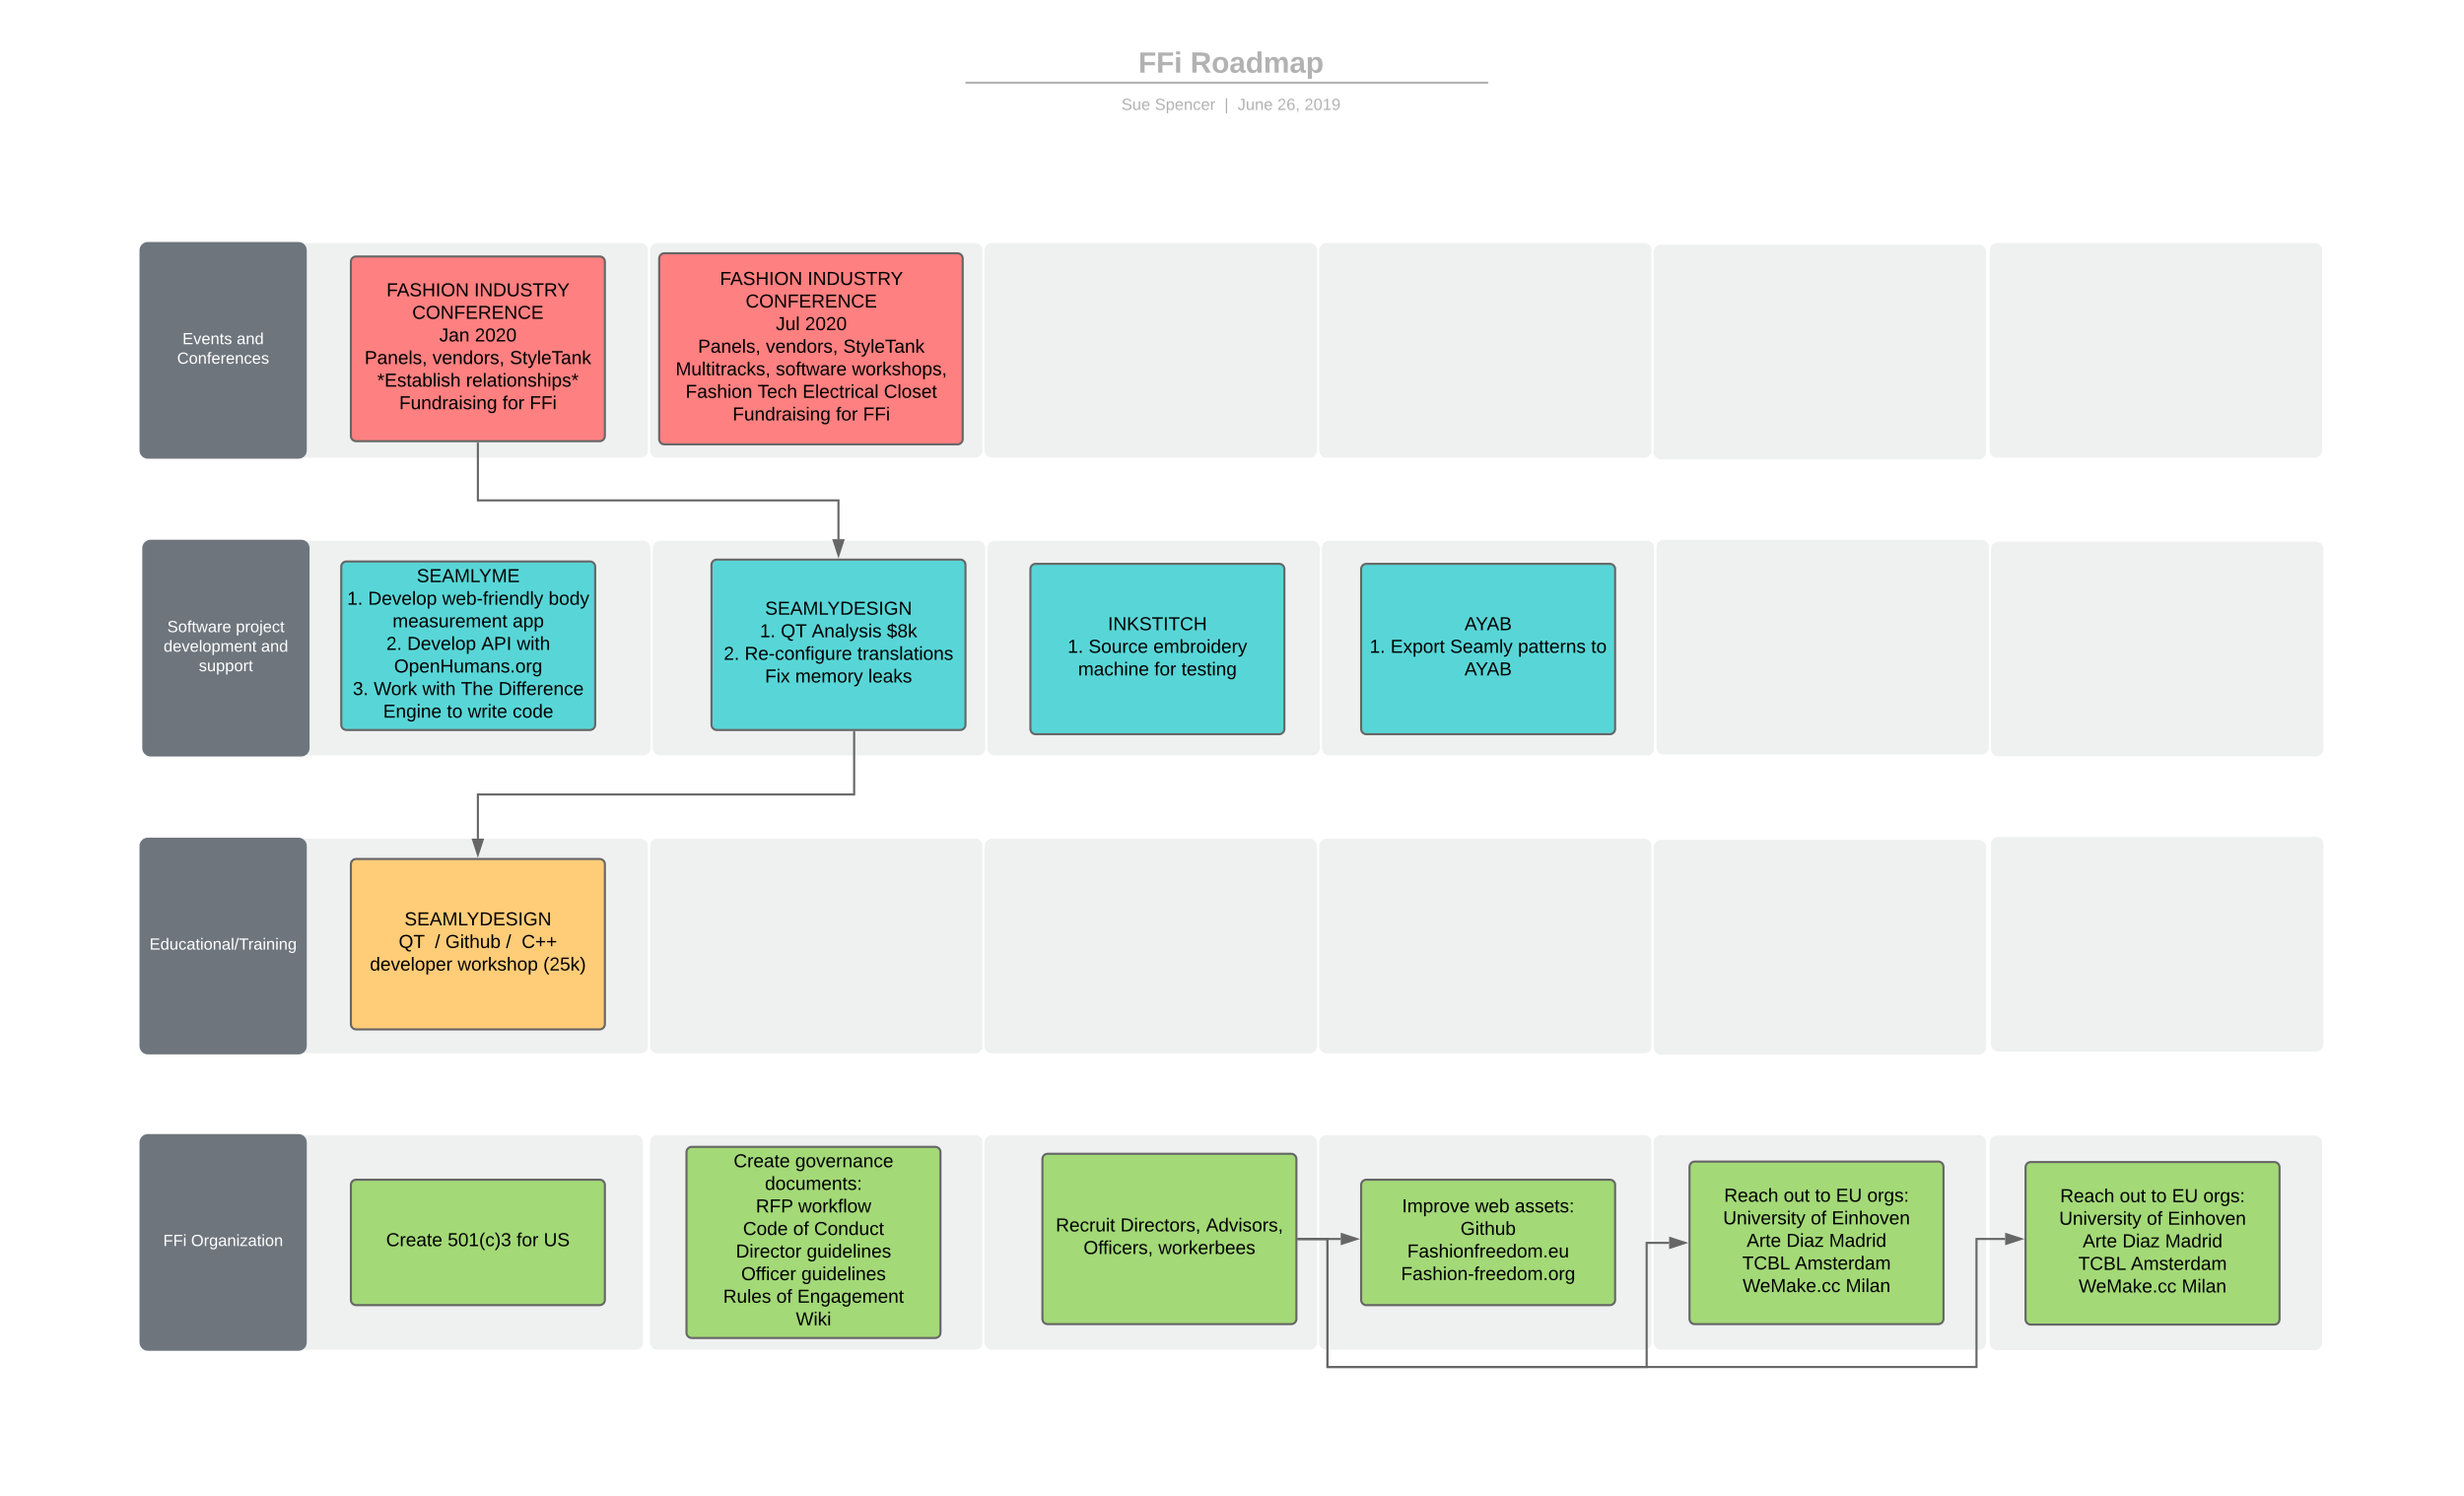 <svg xmlns="http://www.w3.org/2000/svg" xmlns:xlink="http://www.w3.org/1999/xlink" xmlns:lucid="lucid" width="2356.84" height="1430.94"><g transform="translate(0 0)" lucid:page-tab-id="T~lkewGfHdfI"><path d="M0 0h2356.84v1430.94H0z" fill="#fff"/><path d="M928.48 82.1H1426v39.42H928.48z" fill="none"/><use xlink:href="#a" transform="matrix(1,0,0,1,933.478,87.086) translate(139.173 18.111)"/><use xlink:href="#b" transform="matrix(1,0,0,1,933.478,87.086) translate(171.148 18.111)"/><use xlink:href="#c" transform="matrix(1,0,0,1,933.478,87.086) translate(237.648 18.111)"/><use xlink:href="#d" transform="matrix(1,0,0,1,933.478,87.086) translate(250.309 18.111)"/><use xlink:href="#e" transform="matrix(1,0,0,1,933.478,87.086) translate(288.333 18.111)"/><use xlink:href="#f" transform="matrix(1,0,0,1,933.478,87.086) translate(314.259 18.111)"/><path d="M928.48 42.1H1426v40H928.48z" fill="none"/><use xlink:href="#g" transform="matrix(1,0,0,1,933.478,47.086) translate(155.385 22.446)"/><use xlink:href="#h" transform="matrix(1,0,0,1,933.478,47.086) translate(205.109 22.446)"/><path d="M924.5 79.1h498M924.5 79.1h-1M1422.46 79.1h1.03" stroke="#b2b2b2" stroke-width="2" fill="none"/><path d="M284.35 239.47c0-4.4 3.58-8 8-8h320.4c4.42 0 8 3.6 8 8v191.35c0 4.42-3.58 8-8 8h-320.4c-4.42 0-8-3.58-8-8zM1260.75 239.47c0-4.4 3.58-8 8-8h304c4.42 0 8 3.6 8 8v191.35c0 4.42-3.58 8-8 8h-304c-4.42 0-8-3.58-8-8zM940.75 239.47c0-4.4 3.58-8 8-8h304c4.42 0 8 3.6 8 8v191.35c0 4.42-3.58 8-8 8h-304c-4.42 0-8-3.58-8-8zM620.75 239.47c0-4.4 3.58-8 8-8h304c4.42 0 8 3.6 8 8v191.35c0 4.42-3.58 8-8 8h-304c-4.42 0-8-3.58-8-8z" stroke="#fff" stroke-width="2" fill="#eff0f0"/><path d="M133.43 239.47c0-4.4 3.6-8 8-8h144c4.42 0 8 3.6 8 8v191.35c0 4.42-3.58 8-8 8h-144c-4.4 0-8-3.58-8-8z" stroke="#000" stroke-opacity="0" stroke-width="2" fill="#6e757d"/><use xlink:href="#i" transform="matrix(1,0,0,1,138.433,236.475) translate(36.111 92.778)"/><use xlink:href="#j" transform="matrix(1,0,0,1,138.433,236.475) translate(87.963 92.778)"/><use xlink:href="#k" transform="matrix(1,0,0,1,138.433,236.475) translate(30.969 111.444)"/><path d="M335.63 250.34c0-2.76 2.24-5 5-5h232.93c2.76 0 5 2.24 5 5v166.7c0 2.75-2.24 5-5 5H340.63c-2.76 0-5-2.25-5-5z" stroke="#666" stroke-width="2" fill="#ff8080"/><use xlink:href="#l" transform="matrix(1,0,0,1,340.628,250.338) translate(29.05 33.1)"/><use xlink:href="#m" transform="matrix(1,0,0,1,340.628,250.338) translate(112.9 33.1)"/><use xlink:href="#n" transform="matrix(1,0,0,1,340.628,250.338) translate(53.65 54.7)"/><use xlink:href="#o" transform="matrix(1,0,0,1,340.628,250.338) translate(79.5 76.3)"/><use xlink:href="#p" transform="matrix(1,0,0,1,340.628,250.338) translate(113.5 76.3)"/><use xlink:href="#q" transform="matrix(1,0,0,1,340.628,250.338) translate(8.1 97.9)"/><use xlink:href="#r" transform="matrix(1,0,0,1,340.628,250.338) translate(73.05 97.9)"/><use xlink:href="#s" transform="matrix(1,0,0,1,340.628,250.338) translate(147 97.9)"/><use xlink:href="#t" transform="matrix(1,0,0,1,340.628,250.338) translate(20.15 119.5)"/><use xlink:href="#u" transform="matrix(1,0,0,1,340.628,250.338) translate(105.05 119.5)"/><use xlink:href="#v" transform="matrix(1,0,0,1,340.628,250.338) translate(41.2 141.1)"/><use xlink:href="#w" transform="matrix(1,0,0,1,340.628,250.338) translate(140 141.1)"/><use xlink:href="#x" transform="matrix(1,0,0,1,340.628,250.338) translate(165.95 141.1)"/><path d="M630.53 247.28c0-2.76 2.24-5 5-5h280.3c2.77 0 5 2.24 5 5v172.8c0 2.76-2.23 5-5 5h-280.3c-2.76 0-5-2.24-5-5z" stroke="#666" stroke-width="2" fill="#ff8080"/><use xlink:href="#l" transform="matrix(1,0,0,1,635.531,247.284) translate(53.05 25.3)"/><use xlink:href="#m" transform="matrix(1,0,0,1,635.531,247.284) translate(136.9 25.3)"/><use xlink:href="#n" transform="matrix(1,0,0,1,635.531,247.284) translate(77.65 46.9)"/><use xlink:href="#y" transform="matrix(1,0,0,1,635.531,247.284) translate(106.525 68.5)"/><use xlink:href="#p" transform="matrix(1,0,0,1,635.531,247.284) translate(134.475 68.5)"/><use xlink:href="#q" transform="matrix(1,0,0,1,635.531,247.284) translate(32.1 90.1)"/><use xlink:href="#r" transform="matrix(1,0,0,1,635.531,247.284) translate(97.05 90.1)"/><use xlink:href="#s" transform="matrix(1,0,0,1,635.531,247.284) translate(171 90.1)"/><use xlink:href="#z" transform="matrix(1,0,0,1,635.531,247.284) translate(10.7 111.7)"/><use xlink:href="#A" transform="matrix(1,0,0,1,635.531,247.284) translate(106.5 111.7)"/><use xlink:href="#B" transform="matrix(1,0,0,1,635.531,247.284) translate(179.4 111.7)"/><use xlink:href="#C" transform="matrix(1,0,0,1,635.531,247.284) translate(20.225 133.3)"/><use xlink:href="#D" transform="matrix(1,0,0,1,635.531,247.284) translate(89.125 133.3)"/><use xlink:href="#E" transform="matrix(1,0,0,1,635.531,247.284) translate(132.075 133.3)"/><use xlink:href="#F" transform="matrix(1,0,0,1,635.531,247.284) translate(209.875 133.3)"/><use xlink:href="#v" transform="matrix(1,0,0,1,635.531,247.284) translate(65.2 154.9)"/><use xlink:href="#w" transform="matrix(1,0,0,1,635.531,247.284) translate(164 154.9)"/><use xlink:href="#x" transform="matrix(1,0,0,1,635.531,247.284) translate(189.95 154.9)"/><path d="M1580.75 241.07c0-4.42 3.58-8 8-8h304c4.42 0 8 3.58 8 8V432.4c0 4.43-3.58 8-8 8h-304c-4.42 0-8-3.57-8-8zM1902.17 239.47c0-4.4 3.58-8 8-8h304c4.42 0 8 3.6 8 8v191.35c0 4.42-3.58 8-8 8h-304c-4.42 0-8-3.58-8-8zM287 524.3c0-4.42 3.58-8 8-8h320.4c4.42 0 8 3.58 8 8v191.34c0 4.42-3.58 8-8 8H295c-4.42 0-8-3.58-8-8zM1263.4 524.3c0-4.42 3.58-8 8-8h304c4.42 0 8 3.58 8 8v191.34c0 4.42-3.58 8-8 8h-304c-4.42 0-8-3.58-8-8zM943.4 524.3c0-4.42 3.58-8 8-8h304c4.42 0 8 3.58 8 8v191.34c0 4.42-3.58 8-8 8h-304c-4.42 0-8-3.58-8-8zM623.4 524.3c0-4.42 3.58-8 8-8h304c4.42 0 8 3.58 8 8v191.34c0 4.42-3.58 8-8 8h-304c-4.42 0-8-3.58-8-8z" stroke="#fff" stroke-width="2" fill="#eff0f0"/><path d="M136.08 524.3c0-4.42 3.6-8 8-8h144c4.42 0 8 3.58 8 8v191.34c0 4.42-3.58 8-8 8h-144c-4.4 0-8-3.58-8-8z" stroke="#000" stroke-opacity="0" stroke-width="2" fill="#6e757d"/><use xlink:href="#G" transform="matrix(1,0,0,1,141.083,521.296) translate(18.914 83.444)"/><use xlink:href="#H" transform="matrix(1,0,0,1,141.083,521.296) translate(84.506 83.444)"/><use xlink:href="#I" transform="matrix(1,0,0,1,141.083,521.296) translate(15.414 102.111)"/><use xlink:href="#j" transform="matrix(1,0,0,1,141.083,521.296) translate(108.66 102.111)"/><use xlink:href="#J" transform="matrix(1,0,0,1,141.083,521.296) translate(49.096 120.778)"/><path d="M680.56 540.32c0-2.76 2.23-5 5-5H918.5c2.75 0 5 2.24 5 5V693.3c0 2.75-2.25 5-5 5H685.55c-2.77 0-5-2.25-5-5z" stroke="#666" stroke-width="2" fill="#58d6d7"/><use xlink:href="#K" transform="matrix(1,0,0,1,685.556,540.319) translate(46.25 47.7)"/><use xlink:href="#L" transform="matrix(1,0,0,1,685.556,540.319) translate(41.25 69.3)"/><use xlink:href="#M" transform="matrix(1,0,0,1,685.556,540.319) translate(61.25 69.3)"/><use xlink:href="#N" transform="matrix(1,0,0,1,685.556,540.319) translate(90.85 69.3)"/><use xlink:href="#O" transform="matrix(1,0,0,1,685.556,540.319) translate(162.75 69.3)"/><use xlink:href="#P" transform="matrix(1,0,0,1,685.556,540.319) translate(6.675 90.9)"/><use xlink:href="#Q" transform="matrix(1,0,0,1,685.556,540.319) translate(26.675 90.9)"/><use xlink:href="#R" transform="matrix(1,0,0,1,685.556,540.319) translate(134.475 90.9)"/><use xlink:href="#S" transform="matrix(1,0,0,1,685.556,540.319) translate(46.15 112.5)"/><use xlink:href="#T" transform="matrix(1,0,0,1,685.556,540.319) translate(75.05 112.5)"/><use xlink:href="#U" transform="matrix(1,0,0,1,685.556,540.319) translate(144.9 112.5)"/><path d="M326.4 542.1c0-2.77 2.22-5 5-5H564.3c2.76 0 5 2.23 5 5v151.2c0 2.75-2.24 5-5 5H331.4c-2.78 0-5-2.25-5-5z" stroke="#666" stroke-width="2" fill="#58d6d7"/><use xlink:href="#V" transform="matrix(1,0,0,1,331.386,542.092) translate(67.225 14.8)"/><use xlink:href="#L" transform="matrix(1,0,0,1,331.386,542.092) translate(0.675 36.4)"/><use xlink:href="#W" transform="matrix(1,0,0,1,331.386,542.092) translate(20.675 36.4)"/><use xlink:href="#X" transform="matrix(1,0,0,1,331.386,542.092) translate(91.575 36.4)"/><use xlink:href="#Y" transform="matrix(1,0,0,1,331.386,542.092) translate(193.325 36.4)"/><use xlink:href="#Z" transform="matrix(1,0,0,1,331.386,542.092) translate(44.075 58)"/><use xlink:href="#aa" transform="matrix(1,0,0,1,331.386,542.092) translate(158.925 58)"/><use xlink:href="#P" transform="matrix(1,0,0,1,331.386,542.092) translate(38.1 79.6)"/><use xlink:href="#W" transform="matrix(1,0,0,1,331.386,542.092) translate(58.1 79.6)"/><use xlink:href="#ab" transform="matrix(1,0,0,1,331.386,542.092) translate(129 79.6)"/><use xlink:href="#ac" transform="matrix(1,0,0,1,331.386,542.092) translate(163 79.6)"/><use xlink:href="#ad" transform="matrix(1,0,0,1,331.386,542.092) translate(45.575 101.2)"/><use xlink:href="#ae" transform="matrix(1,0,0,1,331.386,542.092) translate(6.05 122.8)"/><use xlink:href="#af" transform="matrix(1,0,0,1,331.386,542.092) translate(26.05 122.8)"/><use xlink:href="#ag" transform="matrix(1,0,0,1,331.386,542.092) translate(72.6 122.8)"/><use xlink:href="#ah" transform="matrix(1,0,0,1,331.386,542.092) translate(109.5 122.8)"/><use xlink:href="#ai" transform="matrix(1,0,0,1,331.386,542.092) translate(145.45 122.8)"/><use xlink:href="#aj" transform="matrix(1,0,0,1,331.386,542.092) translate(35.1 144.4)"/><use xlink:href="#ak" transform="matrix(1,0,0,1,331.386,542.092) translate(96.05 144.4)"/><use xlink:href="#al" transform="matrix(1,0,0,1,331.386,542.092) translate(116.05 144.4)"/><use xlink:href="#am" transform="matrix(1,0,0,1,331.386,542.092) translate(158.9 144.4)"/><path d="M985.6 544.37c0-2.76 2.23-5 5-5h232.93c2.76 0 5 2.24 5 5v152.97c0 2.76-2.24 5-5 5H990.6c-2.77 0-5-2.24-5-5z" stroke="#666" stroke-width="2" fill="#58d6d7"/><g><use xlink:href="#an" transform="matrix(1,0,0,1,990.596,544.368) translate(69.125 58.5)"/><use xlink:href="#L" transform="matrix(1,0,0,1,990.596,544.368) translate(30.625 80.1)"/><use xlink:href="#ao" transform="matrix(1,0,0,1,990.596,544.368) translate(50.625 80.1)"/><use xlink:href="#ap" transform="matrix(1,0,0,1,990.596,544.368) translate(112.575 80.1)"/><use xlink:href="#aq" transform="matrix(1,0,0,1,990.596,544.368) translate(40.6 101.7)"/><use xlink:href="#w" transform="matrix(1,0,0,1,990.596,544.368) translate(113.5 101.7)"/><use xlink:href="#ar" transform="matrix(1,0,0,1,990.596,544.368) translate(139.45 101.7)"/></g><path d="M1301.94 544.37c0-2.76 2.24-5 5-5h232.93c2.76 0 5 2.24 5 5v152.97c0 2.76-2.24 5-5 5h-232.93c-2.76 0-5-2.24-5-5z" stroke="#666" stroke-width="2" fill="#58d6d7"/><g><use xlink:href="#as" transform="matrix(1,0,0,1,1306.937,544.368) translate(93.85 58.5)"/><use xlink:href="#L" transform="matrix(1,0,0,1,1306.937,544.368) translate(3.1 80.1)"/><use xlink:href="#at" transform="matrix(1,0,0,1,1306.937,544.368) translate(23.1 80.1)"/><use xlink:href="#au" transform="matrix(1,0,0,1,1306.937,544.368) translate(80.05 80.1)"/><use xlink:href="#av" transform="matrix(1,0,0,1,1306.937,544.368) translate(144.95 80.1)"/><use xlink:href="#aw" transform="matrix(1,0,0,1,1306.937,544.368) translate(214.9 80.1)"/><use xlink:href="#ax" transform="matrix(1,0,0,1,1306.937,544.368) translate(93.85 101.7)"/></g><path d="M1583.4 523.4c0-4.4 3.58-8 8-8h304c4.42 0 8 3.6 8 8v191.35c0 4.42-3.58 8-8 8h-304c-4.42 0-8-3.58-8-8zM1903.4 525.18c0-4.42 3.58-8 8-8h304c4.42 0 8 3.58 8 8v191.35c0 4.4-3.58 8-8 8h-304c-4.42 0-8-3.6-8-8zM284.35 809.3c0-4.43 3.58-8 8-8h320.4c4.42 0 8 3.57 8 8v191.33c0 4.42-3.58 8-8 8h-320.4c-4.42 0-8-3.58-8-8zM1260.75 809.3c0-4.43 3.58-8 8-8h304c4.42 0 8 3.57 8 8v191.33c0 4.42-3.58 8-8 8h-304c-4.42 0-8-3.58-8-8zM940.75 809.3c0-4.43 3.58-8 8-8h304c4.42 0 8 3.57 8 8v191.33c0 4.42-3.58 8-8 8h-304c-4.42 0-8-3.58-8-8zM620.75 809.3c0-4.43 3.58-8 8-8h304c4.42 0 8 3.57 8 8v191.33c0 4.42-3.58 8-8 8h-304c-4.42 0-8-3.58-8-8z" stroke="#fff" stroke-width="2" fill="#eff0f0"/><path d="M133.43 809.3c0-4.43 3.6-8 8-8h144c4.42 0 8 3.57 8 8v191.33c0 4.42-3.58 8-8 8h-144c-4.4 0-8-3.58-8-8z" stroke="#000" stroke-opacity="0" stroke-width="2" fill="#6e757d"/><g><use xlink:href="#ay" transform="matrix(1,0,0,1,138.433,806.287) translate(4.546 102.111)"/></g><path d="M335.63 826.7c0-2.75 2.24-5 5-5h232.93c2.76 0 5 2.25 5 5V979.7c0 2.77-2.24 5-5 5H340.63c-2.76 0-5-2.23-5-5z" stroke="#666" stroke-width="2" fill="#ffcc78"/><g><use xlink:href="#K" transform="matrix(1,0,0,1,340.628,826.712) translate(46.25 58.5)"/><use xlink:href="#az" transform="matrix(1,0,0,1,340.628,826.712) translate(40.75 80.1)"/><use xlink:href="#aA" transform="matrix(1,0,0,1,340.628,826.712) translate(75.35 80.1)"/><use xlink:href="#aB" transform="matrix(1,0,0,1,340.628,826.712) translate(85.35 80.1)"/><use xlink:href="#aC" transform="matrix(1,0,0,1,340.628,826.712) translate(143.3 80.1)"/><use xlink:href="#aD" transform="matrix(1,0,0,1,340.628,826.712) translate(158.3 80.1)"/><use xlink:href="#aE" transform="matrix(1,0,0,1,340.628,826.712) translate(13.15 101.7)"/><use xlink:href="#aF" transform="matrix(1,0,0,1,340.628,826.712) translate(97.05 101.7)"/><use xlink:href="#aG" transform="matrix(1,0,0,1,340.628,826.712) translate(178.95 101.7)"/></g><path d="M1580.75 810.48c0-4.42 3.58-8 8-8h304c4.42 0 8 3.58 8 8v191.34c0 4.42-3.58 8-8 8h-304c-4.42 0-8-3.58-8-8zM1903.4 807.53c0-4.42 3.58-8 8-8h304c4.42 0 8 3.58 8 8v191.34c0 4.42-3.58 8-8 8h-304c-4.42 0-8-3.58-8-8zM279.65 1092.82c0-4.42 3.58-8 8-8h320.4c4.42 0 8 3.58 8 8v191.34c0 4.42-3.58 8-8 8h-320.4c-4.42 0-8-3.58-8-8zM1260.75 1092.82c0-4.42 3.58-8 8-8h304c4.42 0 8 3.58 8 8v191.34c0 4.42-3.58 8-8 8h-304c-4.42 0-8-3.58-8-8zM940.75 1092.82c0-4.42 3.58-8 8-8h304c4.42 0 8 3.58 8 8v191.34c0 4.42-3.58 8-8 8h-304c-4.42 0-8-3.58-8-8zM620.75 1092.82c0-4.42 3.58-8 8-8h304c4.42 0 8 3.58 8 8v191.34c0 4.42-3.58 8-8 8h-304c-4.42 0-8-3.58-8-8z" stroke="#fff" stroke-width="2" fill="#eff0f0"/><path d="M133.43 1092.82c0-4.42 3.6-8 8-8h144c4.42 0 8 3.58 8 8v191.34c0 4.42-3.58 8-8 8h-144c-4.4 0-8-3.58-8-8z" stroke="#000" stroke-opacity="0" stroke-width="2" fill="#6e757d"/><g><use xlink:href="#aH" transform="matrix(1,0,0,1,138.433,1089.82) translate(17.66 102.111)"/><use xlink:href="#aI" transform="matrix(1,0,0,1,138.433,1089.82) translate(44.321 102.111)"/></g><path d="M997.1 1108.7c0-2.76 2.24-5 5-5h232.93c2.76 0 5 2.24 5 5v152.98c0 2.76-2.24 5-5 5H1002.1c-2.76 0-5-2.24-5-5z" stroke="#666" stroke-width="2" fill="#a3d977"/><g><use xlink:href="#aJ" transform="matrix(1,0,0,1,1002.101,1108.706) translate(7.725 69.3)"/><use xlink:href="#aK" transform="matrix(1,0,0,1,1002.101,1108.706) translate(69.575 69.3)"/><use xlink:href="#aL" transform="matrix(1,0,0,1,1002.101,1108.706) translate(151.375 69.3)"/><use xlink:href="#aM" transform="matrix(1,0,0,1,1002.101,1108.706) translate(34.3 90.9)"/><use xlink:href="#aN" transform="matrix(1,0,0,1,1002.101,1108.706) translate(105.85 90.9)"/></g><path d="M335.63 1133.5c0-2.77 2.24-5 5-5h232.93c2.76 0 5 2.23 5 5v110c0 2.75-2.24 5-5 5H340.63c-2.76 0-5-2.25-5-5z" stroke="#666" stroke-width="2" fill="#a3d977"/><g><use xlink:href="#aO" transform="matrix(1,0,0,1,340.628,1133.492) translate(28.65 58.6)"/><use xlink:href="#aP" transform="matrix(1,0,0,1,340.628,1133.492) translate(87.55 58.6)"/><use xlink:href="#w" transform="matrix(1,0,0,1,340.628,1133.492) translate(153.45 58.6)"/><use xlink:href="#aQ" transform="matrix(1,0,0,1,340.628,1133.492) translate(179.4 58.6)"/></g><path d="M1301.94 1133.5c0-2.77 2.24-5 5-5h232.93c2.76 0 5 2.23 5 5v110c0 2.75-2.24 5-5 5h-232.93c-2.76 0-5-2.25-5-5z" stroke="#666" stroke-width="2" fill="#a3d977"/><g><use xlink:href="#aR" transform="matrix(1,0,0,1,1306.937,1133.492) translate(34.075 26.2)"/><use xlink:href="#aS" transform="matrix(1,0,0,1,1306.937,1133.492) translate(103.975 26.2)"/><use xlink:href="#aT" transform="matrix(1,0,0,1,1306.937,1133.492) translate(141.925 26.2)"/><use xlink:href="#aU" transform="matrix(1,0,0,1,1306.937,1133.492) translate(90.025 47.8)"/><use xlink:href="#aV" transform="matrix(1,0,0,1,1306.937,1133.492) translate(39.1 69.4)"/><use xlink:href="#aW" transform="matrix(1,0,0,1,1306.937,1133.492) translate(33.15 91)"/></g><path d="M1580.75 1092.82c0-4.42 3.58-8 8-8h304c4.42 0 8 3.58 8 8v191.34c0 4.42-3.58 8-8 8h-304c-4.42 0-8-3.58-8-8z" stroke="#fff" stroke-width="2" fill="#eff0f0"/><path d="M1242.03 1185.2h40.4" stroke="#666" stroke-width="2" fill="none"/><path d="M1242.06 1186.2h-1.03v-2h1.03z" fill="#666"/><path d="M1297.7 1185.2l-14.27 4.63v-9.27z" stroke="#666" stroke-width="2" fill="#666"/><path d="M656.64 1102.1c0-2.77 2.24-5 5-5h232.93c2.76 0 5 2.23 5 5v172.8c0 2.75-2.24 5-5 5H661.64c-2.76 0-5-2.25-5-5z" stroke="#666" stroke-width="2" fill="#a3d977"/><g><use xlink:href="#aO" transform="matrix(1,0,0,1,661.637,1102.092) translate(40.075 14.5)"/><use xlink:href="#aX" transform="matrix(1,0,0,1,661.637,1102.092) translate(98.975 14.5)"/><use xlink:href="#aY" transform="matrix(1,0,0,1,661.637,1102.092) translate(70.025 36.1)"/><use xlink:href="#aZ" transform="matrix(1,0,0,1,661.637,1102.092) translate(61.325 57.7)"/><use xlink:href="#ba" transform="matrix(1,0,0,1,661.637,1102.092) translate(101.875 57.7)"/><use xlink:href="#bb" transform="matrix(1,0,0,1,661.637,1102.092) translate(49.05 79.3)"/><use xlink:href="#bc" transform="matrix(1,0,0,1,661.637,1102.092) translate(97 79.3)"/><use xlink:href="#bd" transform="matrix(1,0,0,1,661.637,1102.092) translate(117 79.3)"/><use xlink:href="#be" transform="matrix(1,0,0,1,661.637,1102.092) translate(42.175 100.9)"/><use xlink:href="#bf" transform="matrix(1,0,0,1,661.637,1102.092) translate(109.975 100.9)"/><use xlink:href="#bg" transform="matrix(1,0,0,1,661.637,1102.092) translate(47.3 122.5)"/><use xlink:href="#bf" transform="matrix(1,0,0,1,661.637,1102.092) translate(104.85 122.5)"/><use xlink:href="#bh" transform="matrix(1,0,0,1,661.637,1102.092) translate(30.075 144.1)"/><use xlink:href="#bc" transform="matrix(1,0,0,1,661.637,1102.092) translate(80.975 144.1)"/><use xlink:href="#bi" transform="matrix(1,0,0,1,661.637,1102.092) translate(100.975 144.1)"/><use xlink:href="#bj" transform="matrix(1,0,0,1,661.637,1102.092) translate(99.575 165.7)"/></g><path d="M1616.04 1116.16c0-2.76 2.24-5 5-5h232.93c2.77 0 5 2.24 5 5v145.52c0 2.76-2.23 5-5 5h-232.93c-2.76 0-5-2.24-5-5z" stroke="#666" stroke-width="2" fill="#a3d977"/><g><use xlink:href="#bk" transform="matrix(1,0,0,1,1621.043,1116.161) translate(28.075 33.4)"/><use xlink:href="#bl" transform="matrix(1,0,0,1,1621.043,1116.161) translate(85.025 33.4)"/><use xlink:href="#ak" transform="matrix(1,0,0,1,1621.043,1116.161) translate(115.025 33.4)"/><use xlink:href="#bm" transform="matrix(1,0,0,1,1621.043,1116.161) translate(135.025 33.4)"/><use xlink:href="#bn" transform="matrix(1,0,0,1,1621.043,1116.161) translate(164.975 33.4)"/><use xlink:href="#bo" transform="matrix(1,0,0,1,1621.043,1116.161) translate(27.125 55)"/><use xlink:href="#bc" transform="matrix(1,0,0,1,1621.043,1116.161) translate(110.925 55)"/><use xlink:href="#bp" transform="matrix(1,0,0,1,1621.043,1116.161) translate(130.925 55)"/><use xlink:href="#bq" transform="matrix(1,0,0,1,1621.043,1116.161) translate(49.65 76.6)"/><use xlink:href="#br" transform="matrix(1,0,0,1,1621.043,1116.161) translate(87.6 76.6)"/><use xlink:href="#bs" transform="matrix(1,0,0,1,1621.043,1116.161) translate(128.5 76.6)"/><use xlink:href="#bt" transform="matrix(1,0,0,1,1621.043,1116.161) translate(45.45 98.2)"/><use xlink:href="#bu" transform="matrix(1,0,0,1,1621.043,1116.161) translate(95.7 98.2)"/><use xlink:href="#bv" transform="matrix(1,0,0,1,1621.043,1116.161) translate(45.8 119.8)"/><use xlink:href="#bw" transform="matrix(1,0,0,1,1621.043,1116.161) translate(144.35 119.8)"/></g><path d="M1242.03 1185.2h27.73v122.48h305.28v-118.76h21.5" stroke="#666" stroke-width="2" fill="none"/><path d="M1242.06 1186.2h-1.03v-2h1.03z" fill="#666"/><path d="M1611.8 1188.92l-14.26 4.63v-9.27z" stroke="#666" stroke-width="2" fill="#666"/><path d="M1902.17 1093.25c0-4.42 3.58-8 8-8h304c4.42 0 8 3.58 8 8v191.34c0 4.4-3.58 8-8 8h-304c-4.42 0-8-3.6-8-8z" stroke="#fff" stroke-width="2" fill="#eff0f0"/><path d="M1937.46 1116.6c0-2.77 2.24-5 5-5h232.93c2.75 0 5 2.23 5 5v145.5c0 2.77-2.25 5-5 5h-232.94c-2.76 0-5-2.23-5-5z" stroke="#666" stroke-width="2" fill="#a3d977"/><g><use xlink:href="#bk" transform="matrix(1,0,0,1,1942.463,1116.588) translate(28.075 33.4)"/><use xlink:href="#bl" transform="matrix(1,0,0,1,1942.463,1116.588) translate(85.025 33.4)"/><use xlink:href="#ak" transform="matrix(1,0,0,1,1942.463,1116.588) translate(115.025 33.4)"/><use xlink:href="#bm" transform="matrix(1,0,0,1,1942.463,1116.588) translate(135.025 33.4)"/><use xlink:href="#bn" transform="matrix(1,0,0,1,1942.463,1116.588) translate(164.975 33.4)"/><use xlink:href="#bo" transform="matrix(1,0,0,1,1942.463,1116.588) translate(27.125 55)"/><use xlink:href="#bc" transform="matrix(1,0,0,1,1942.463,1116.588) translate(110.925 55)"/><use xlink:href="#bp" transform="matrix(1,0,0,1,1942.463,1116.588) translate(130.925 55)"/><use xlink:href="#bq" transform="matrix(1,0,0,1,1942.463,1116.588) translate(49.65 76.6)"/><use xlink:href="#br" transform="matrix(1,0,0,1,1942.463,1116.588) translate(87.6 76.6)"/><use xlink:href="#bs" transform="matrix(1,0,0,1,1942.463,1116.588) translate(128.5 76.6)"/><use xlink:href="#bt" transform="matrix(1,0,0,1,1942.463,1116.588) translate(45.45 98.2)"/><use xlink:href="#bu" transform="matrix(1,0,0,1,1942.463,1116.588) translate(95.7 98.2)"/><use xlink:href="#bv" transform="matrix(1,0,0,1,1942.463,1116.588) translate(45.8 119.8)"/><use xlink:href="#bw" transform="matrix(1,0,0,1,1942.463,1116.588) translate(144.35 119.8)"/></g><path d="M1242.03 1185.2h27.73v122.48h620.78v-122.5h27.42M1242.06 1185.2h-1.03" stroke="#666" stroke-width="2" fill="none"/><path d="M1933.23 1185.2l-14.27 4.63v-9.27z" stroke="#666" stroke-width="2" fill="#666"/><path d="M457.1 424.03v54.64H802v37.15" stroke="#666" stroke-width="2" fill="none"/><path d="M458.1 424.05h-2v-1.02h2z" fill="#666"/><path d="M802.02 531.08l-4.63-14.26h9.26z" stroke="#666" stroke-width="2" fill="#666"/><path d="M817 700.3V760H457.1v42.2" stroke="#666" stroke-width="2" fill="none"/><path d="M818 700.32h-2v-1.03h2z" fill="#666"/><path d="M457.1 817.48l-4.64-14.27h9.27z" stroke="#666" stroke-width="2" fill="#666"/><defs><path fill="#b2b2b2" d="M185-189c-5-48-123-54-124 2 14 75 158 14 163 119 3 78-121 87-175 55-17-10-28-26-33-46l33-7c5 56 141 63 141-1 0-78-155-14-162-118-5-82 145-84 179-34 5 7 8 16 11 25" id="bx"/><path fill="#b2b2b2" d="M84 4C-5 8 30-112 23-190h32v120c0 31 7 50 39 49 72-2 45-101 50-169h31l1 190h-30c-1-10 1-25-2-33-11 22-28 36-60 37" id="by"/><path fill="#b2b2b2" d="M100-194c63 0 86 42 84 106H49c0 40 14 67 53 68 26 1 43-12 49-29l28 8c-11 28-37 45-77 45C44 4 14-33 15-96c1-61 26-98 85-98zm52 81c6-60-76-77-97-28-3 7-6 17-6 28h103" id="bz"/><g id="a"><use transform="matrix(0.043,0,0,0.043,0,0)" xlink:href="#bx"/><use transform="matrix(0.043,0,0,0.043,10.37,0)" xlink:href="#by"/><use transform="matrix(0.043,0,0,0.043,19.012,0)" xlink:href="#bz"/></g><path fill="#b2b2b2" d="M115-194c55 1 70 41 70 98S169 2 115 4C84 4 66-9 55-30l1 105H24l-1-265h31l2 30c10-21 28-34 59-34zm-8 174c40 0 45-34 45-75s-6-73-45-74c-42 0-51 32-51 76 0 43 10 73 51 73" id="bA"/><path fill="#b2b2b2" d="M117-194c89-4 53 116 60 194h-32v-121c0-31-8-49-39-48C34-167 62-67 57 0H25l-1-190h30c1 10-1 24 2 32 11-22 29-35 61-36" id="bB"/><path fill="#b2b2b2" d="M96-169c-40 0-48 33-48 73s9 75 48 75c24 0 41-14 43-38l32 2c-6 37-31 61-74 61-59 0-76-41-82-99-10-93 101-131 147-64 4 7 5 14 7 22l-32 3c-4-21-16-35-41-35" id="bC"/><path fill="#b2b2b2" d="M114-163C36-179 61-72 57 0H25l-1-190h30c1 12-1 29 2 39 6-27 23-49 58-41v29" id="bD"/><g id="b"><use transform="matrix(0.043,0,0,0.043,0,0)" xlink:href="#bx"/><use transform="matrix(0.043,0,0,0.043,10.37,0)" xlink:href="#bA"/><use transform="matrix(0.043,0,0,0.043,19.012,0)" xlink:href="#bz"/><use transform="matrix(0.043,0,0,0.043,27.654,0)" xlink:href="#bB"/><use transform="matrix(0.043,0,0,0.043,36.296,0)" xlink:href="#bC"/><use transform="matrix(0.043,0,0,0.043,44.074,0)" xlink:href="#bz"/><use transform="matrix(0.043,0,0,0.043,52.716,0)" xlink:href="#bD"/></g><path fill="#b2b2b2" d="M32 76v-337h29V76H32" id="bE"/><use transform="matrix(0.043,0,0,0.043,0,0)" xlink:href="#bE" id="c"/><path fill="#b2b2b2" d="M153-248C145-148 188 4 80 4 36 3 13-21 6-62l32-5c4 25 16 42 43 43 27 0 39-20 39-49v-147H72v-28h81" id="bF"/><g id="d"><use transform="matrix(0.043,0,0,0.043,0,0)" xlink:href="#bF"/><use transform="matrix(0.043,0,0,0.043,7.778,0)" xlink:href="#by"/><use transform="matrix(0.043,0,0,0.043,16.42,0)" xlink:href="#bB"/><use transform="matrix(0.043,0,0,0.043,25.062,0)" xlink:href="#bz"/></g><path fill="#b2b2b2" d="M101-251c82-7 93 87 43 132L82-64C71-53 59-42 53-27h129V0H18c2-99 128-94 128-182 0-28-16-43-45-43s-46 15-49 41l-32-3c6-41 34-60 81-64" id="bG"/><path fill="#b2b2b2" d="M110-160c48 1 74 30 74 79 0 53-28 85-80 85-65 0-83-55-86-122-5-90 50-162 133-122 14 7 22 21 27 39l-31 6c-5-40-67-38-82-6-9 19-15 44-15 74 11-20 30-34 60-33zm-7 138c34 0 49-23 49-58s-16-56-50-56c-29 0-50 16-49 49 1 36 15 65 50 65" id="bH"/><path fill="#b2b2b2" d="M68-38c1 34 0 65-14 84H32c9-13 17-26 17-46H33v-38h35" id="bI"/><g id="e"><use transform="matrix(0.043,0,0,0.043,0,0)" xlink:href="#bG"/><use transform="matrix(0.043,0,0,0.043,8.642,0)" xlink:href="#bH"/><use transform="matrix(0.043,0,0,0.043,17.284,0)" xlink:href="#bI"/></g><path fill="#b2b2b2" d="M101-251c68 0 85 55 85 127S166 4 100 4C33 4 14-52 14-124c0-73 17-127 87-127zm-1 229c47 0 54-49 54-102s-4-102-53-102c-51 0-55 48-55 102 0 53 5 102 54 102" id="bJ"/><path fill="#b2b2b2" d="M27 0v-27h64v-190l-56 39v-29l58-41h29v221h61V0H27" id="bK"/><path fill="#b2b2b2" d="M99-251c64 0 84 50 84 122C183-37 130 33 47-8c-14-7-20-23-25-40l30-5c6 39 69 39 84 7 9-19 16-44 16-74-10 22-31 35-62 35-49 0-73-33-73-83 0-54 28-83 82-83zm-1 141c31-1 51-18 51-49 0-36-14-67-51-67-34 0-49 23-49 58 0 34 15 58 49 58" id="bL"/><g id="f"><use transform="matrix(0.043,0,0,0.043,0,0)" xlink:href="#bG"/><use transform="matrix(0.043,0,0,0.043,8.642,0)" xlink:href="#bJ"/><use transform="matrix(0.043,0,0,0.043,17.284,0)" xlink:href="#bK"/><use transform="matrix(0.043,0,0,0.043,25.926,0)" xlink:href="#bL"/></g><path fill="#b2b2b2" d="M76-208v77h127v40H76V0H24v-248h183v40H76" id="bM"/><path fill="#b2b2b2" d="M25-224v-37h50v37H25zM25 0v-190h50V0H25" id="bN"/><g id="g"><use transform="matrix(0.078,0,0,0.078,0,0)" xlink:href="#bM"/><use transform="matrix(0.078,0,0,0.078,17.068,0)" xlink:href="#bM"/><use transform="matrix(0.078,0,0,0.078,34.137,0)" xlink:href="#bN"/></g><path fill="#b2b2b2" d="M240-174c0 40-23 61-54 70L253 0h-59l-57-94H76V0H24v-248c93 4 217-23 216 74zM76-134c48-2 112 12 112-38 0-48-66-32-112-35v73" id="bO"/><path fill="#b2b2b2" d="M110-194c64 0 96 36 96 99 0 64-35 99-97 99-61 0-95-36-95-99 0-62 34-99 96-99zm-1 164c35 0 45-28 45-65 0-40-10-65-43-65-34 0-45 26-45 65 0 36 10 65 43 65" id="bP"/><path fill="#b2b2b2" d="M133-34C117-15 103 5 69 4 32 3 11-16 11-54c-1-60 55-63 116-61 1-26-3-47-28-47-18 1-26 9-28 27l-52-2c7-38 36-58 82-57s74 22 75 68l1 82c-1 14 12 18 25 15v27c-30 8-71 5-69-32zm-48 3c29 0 43-24 42-57-32 0-66-3-65 30 0 17 8 27 23 27" id="bQ"/><path fill="#b2b2b2" d="M88-194c31-1 46 15 58 34l-1-101h50l1 261h-48c-2-10 0-23-3-31C134-8 116 4 84 4 32 4 16-41 15-95c0-56 19-97 73-99zm17 164c33 0 40-30 41-66 1-37-9-64-41-64s-38 30-39 65c0 43 13 65 39 65" id="bR"/><path fill="#b2b2b2" d="M220-157c-53 9-28 100-34 157h-49v-107c1-27-5-49-29-50C55-147 81-57 75 0H25l-1-190h47c2 12-1 28 3 38 10-53 101-56 108 0 13-22 24-43 59-42 82 1 51 116 57 194h-49v-107c-1-25-5-48-29-50" id="bS"/><path fill="#b2b2b2" d="M135-194c53 0 70 44 70 98 0 56-19 98-73 100-31 1-45-17-59-34 3 33 2 69 2 105H25l-1-265h48c2 10 0 23 3 31 11-24 29-35 60-35zM114-30c33 0 39-31 40-66 0-38-9-64-40-64-56 0-55 130 0 130" id="bT"/><g id="h"><use transform="matrix(0.078,0,0,0.078,0,0)" xlink:href="#bO"/><use transform="matrix(0.078,0,0,0.078,20.186,0)" xlink:href="#bP"/><use transform="matrix(0.078,0,0,0.078,37.254,0)" xlink:href="#bQ"/><use transform="matrix(0.078,0,0,0.078,52.842,0)" xlink:href="#bR"/><use transform="matrix(0.078,0,0,0.078,69.91,0)" xlink:href="#bS"/><use transform="matrix(0.078,0,0,0.078,94.85,0)" xlink:href="#bQ"/><use transform="matrix(0.078,0,0,0.078,110.438,0)" xlink:href="#bT"/></g><path fill="#fff" d="M30 0v-248h187v28H63v79h144v27H63v87h162V0H30" id="bU"/><path fill="#fff" d="M108 0H70L1-190h34L89-25l56-165h34" id="bV"/><path fill="#fff" d="M100-194c63 0 86 42 84 106H49c0 40 14 67 53 68 26 1 43-12 49-29l28 8c-11 28-37 45-77 45C44 4 14-33 15-96c1-61 26-98 85-98zm52 81c6-60-76-77-97-28-3 7-6 17-6 28h103" id="bW"/><path fill="#fff" d="M117-194c89-4 53 116 60 194h-32v-121c0-31-8-49-39-48C34-167 62-67 57 0H25l-1-190h30c1 10-1 24 2 32 11-22 29-35 61-36" id="bX"/><path fill="#fff" d="M59-47c-2 24 18 29 38 22v24C64 9 27 4 27-40v-127H5v-23h24l9-43h21v43h35v23H59v120" id="bY"/><path fill="#fff" d="M135-143c-3-34-86-38-87 0 15 53 115 12 119 90S17 21 10-45l28-5c4 36 97 45 98 0-10-56-113-15-118-90-4-57 82-63 122-42 12 7 21 19 24 35" id="bZ"/><g id="i"><use transform="matrix(0.043,0,0,0.043,0,0)" xlink:href="#bU"/><use transform="matrix(0.043,0,0,0.043,10.37,0)" xlink:href="#bV"/><use transform="matrix(0.043,0,0,0.043,18.148,0)" xlink:href="#bW"/><use transform="matrix(0.043,0,0,0.043,26.79,0)" xlink:href="#bX"/><use transform="matrix(0.043,0,0,0.043,35.432,0)" xlink:href="#bY"/><use transform="matrix(0.043,0,0,0.043,39.753,0)" xlink:href="#bZ"/></g><path fill="#fff" d="M141-36C126-15 110 5 73 4 37 3 15-17 15-53c-1-64 63-63 125-63 3-35-9-54-41-54-24 1-41 7-42 31l-33-3c5-37 33-52 76-52 45 0 72 20 72 64v82c-1 20 7 32 28 27v20c-31 9-61-2-59-35zM48-53c0 20 12 33 32 33 41-3 63-29 60-74-43 2-92-5-92 41" id="ca"/><path fill="#fff" d="M85-194c31 0 48 13 60 33l-1-100h32l1 261h-30c-2-10 0-23-3-31C134-8 116 4 85 4 32 4 16-35 15-94c0-66 23-100 70-100zm9 24c-40 0-46 34-46 75 0 40 6 74 45 74 42 0 51-32 51-76 0-42-9-74-50-73" id="cb"/><g id="j"><use transform="matrix(0.043,0,0,0.043,0,0)" xlink:href="#ca"/><use transform="matrix(0.043,0,0,0.043,8.642,0)" xlink:href="#bX"/><use transform="matrix(0.043,0,0,0.043,17.284,0)" xlink:href="#cb"/></g><path fill="#fff" d="M212-179c-10-28-35-45-73-45-59 0-87 40-87 99 0 60 29 101 89 101 43 0 62-24 78-52l27 14C228-24 195 4 139 4 59 4 22-46 18-125c-6-104 99-153 187-111 19 9 31 26 39 46" id="cc"/><path fill="#fff" d="M100-194c62-1 85 37 85 99 1 63-27 99-86 99S16-35 15-95c0-66 28-99 85-99zM99-20c44 1 53-31 53-75 0-43-8-75-51-75s-53 32-53 75 10 74 51 75" id="cd"/><path fill="#fff" d="M101-234c-31-9-42 10-38 44h38v23H63V0H32v-167H5v-23h27c-7-52 17-82 69-68v24" id="ce"/><path fill="#fff" d="M114-163C36-179 61-72 57 0H25l-1-190h30c1 12-1 29 2 39 6-27 23-49 58-41v29" id="cf"/><path fill="#fff" d="M96-169c-40 0-48 33-48 73s9 75 48 75c24 0 41-14 43-38l32 2c-6 37-31 61-74 61-59 0-76-41-82-99-10-93 101-131 147-64 4 7 5 14 7 22l-32 3c-4-21-16-35-41-35" id="cg"/><g id="k"><use transform="matrix(0.043,0,0,0.043,0,0)" xlink:href="#cc"/><use transform="matrix(0.043,0,0,0.043,11.191,0)" xlink:href="#cd"/><use transform="matrix(0.043,0,0,0.043,19.833,0)" xlink:href="#bX"/><use transform="matrix(0.043,0,0,0.043,28.475,0)" xlink:href="#ce"/><use transform="matrix(0.043,0,0,0.043,32.796,0)" xlink:href="#bW"/><use transform="matrix(0.043,0,0,0.043,41.438,0)" xlink:href="#cf"/><use transform="matrix(0.043,0,0,0.043,46.58,0)" xlink:href="#bW"/><use transform="matrix(0.043,0,0,0.043,55.222,0)" xlink:href="#bX"/><use transform="matrix(0.043,0,0,0.043,63.864,0)" xlink:href="#cg"/><use transform="matrix(0.043,0,0,0.043,71.642,0)" xlink:href="#bW"/><use transform="matrix(0.043,0,0,0.043,80.284,0)" xlink:href="#bZ"/></g><path d="M63-220v92h138v28H63V0H30v-248h175v28H63" id="ch"/><path d="M205 0l-28-72H64L36 0H1l101-248h38L239 0h-34zm-38-99l-47-123c-12 45-31 82-46 123h93" id="ci"/><path d="M185-189c-5-48-123-54-124 2 14 75 158 14 163 119 3 78-121 87-175 55-17-10-28-26-33-46l33-7c5 56 141 63 141-1 0-78-155-14-162-118-5-82 145-84 179-34 5 7 8 16 11 25" id="cj"/><path d="M197 0v-115H63V0H30v-248h33v105h134v-105h34V0h-34" id="ck"/><path d="M33 0v-248h34V0H33" id="cl"/><path d="M140-251c81 0 123 46 123 126C263-46 219 4 140 4 59 4 17-45 17-125s42-126 123-126zm0 227c63 0 89-41 89-101s-29-99-89-99c-61 0-89 39-89 99S79-25 140-24" id="cm"/><path d="M190 0L58-211 59 0H30v-248h39L202-35l-2-213h31V0h-41" id="cn"/><g id="l"><use transform="matrix(0.05,0,0,0.05,0,0)" xlink:href="#ch"/><use transform="matrix(0.05,0,0,0.05,9.95,0)" xlink:href="#ci"/><use transform="matrix(0.05,0,0,0.05,21.95,0)" xlink:href="#cj"/><use transform="matrix(0.05,0,0,0.05,33.95,0)" xlink:href="#ck"/><use transform="matrix(0.05,0,0,0.05,46.9,0)" xlink:href="#cl"/><use transform="matrix(0.05,0,0,0.05,51.9,0)" xlink:href="#cm"/><use transform="matrix(0.05,0,0,0.05,65.9,0)" xlink:href="#cn"/></g><path d="M30-248c118-7 216 8 213 122C240-48 200 0 122 0H30v-248zM63-27c89 8 146-16 146-99s-60-101-146-95v194" id="co"/><path d="M232-93c-1 65-40 97-104 97C67 4 28-28 28-90v-158h33c8 89-33 224 67 224 102 0 64-133 71-224h33v155" id="cp"/><path d="M127-220V0H93v-220H8v-28h204v28h-85" id="cq"/><path d="M233-177c-1 41-23 64-60 70L243 0h-38l-65-103H63V0H30v-248c88 3 205-21 203 71zM63-129c60-2 137 13 137-47 0-61-80-42-137-45v92" id="cr"/><path d="M137-103V0h-34v-103L8-248h37l75 118 75-118h37" id="cs"/><g id="m"><use transform="matrix(0.05,0,0,0.05,0,0)" xlink:href="#cl"/><use transform="matrix(0.05,0,0,0.05,5,0)" xlink:href="#cn"/><use transform="matrix(0.05,0,0,0.05,17.95,0)" xlink:href="#co"/><use transform="matrix(0.05,0,0,0.05,30.9,0)" xlink:href="#cp"/><use transform="matrix(0.05,0,0,0.05,43.85,0)" xlink:href="#cj"/><use transform="matrix(0.05,0,0,0.05,55.85,0)" xlink:href="#cq"/><use transform="matrix(0.05,0,0,0.05,66.8,0)" xlink:href="#cr"/><use transform="matrix(0.05,0,0,0.05,79.4,0)" xlink:href="#cs"/></g><path d="M212-179c-10-28-35-45-73-45-59 0-87 40-87 99 0 60 29 101 89 101 43 0 62-24 78-52l27 14C228-24 195 4 139 4 59 4 22-46 18-125c-6-104 99-153 187-111 19 9 31 26 39 46" id="ct"/><path d="M30 0v-248h187v28H63v79h144v27H63v87h162V0H30" id="cu"/><g id="n"><use transform="matrix(0.05,0,0,0.05,0,0)" xlink:href="#ct"/><use transform="matrix(0.05,0,0,0.05,12.95,0)" xlink:href="#cm"/><use transform="matrix(0.05,0,0,0.05,26.95,0)" xlink:href="#cn"/><use transform="matrix(0.05,0,0,0.05,39.9,0)" xlink:href="#ch"/><use transform="matrix(0.05,0,0,0.05,50.85,0)" xlink:href="#cu"/><use transform="matrix(0.05,0,0,0.05,62.85,0)" xlink:href="#cr"/><use transform="matrix(0.05,0,0,0.05,75.8,0)" xlink:href="#cu"/><use transform="matrix(0.05,0,0,0.05,87.8,0)" xlink:href="#cn"/><use transform="matrix(0.05,0,0,0.05,100.75,0)" xlink:href="#ct"/><use transform="matrix(0.05,0,0,0.05,113.7,0)" xlink:href="#cu"/></g><path d="M153-248C145-148 188 4 80 4 36 3 13-21 6-62l32-5c4 25 16 42 43 43 27 0 39-20 39-49v-147H72v-28h81" id="cv"/><path d="M141-36C126-15 110 5 73 4 37 3 15-17 15-53c-1-64 63-63 125-63 3-35-9-54-41-54-24 1-41 7-42 31l-33-3c5-37 33-52 76-52 45 0 72 20 72 64v82c-1 20 7 32 28 27v20c-31 9-61-2-59-35zM48-53c0 20 12 33 32 33 41-3 63-29 60-74-43 2-92-5-92 41" id="cw"/><path d="M117-194c89-4 53 116 60 194h-32v-121c0-31-8-49-39-48C34-167 62-67 57 0H25l-1-190h30c1 10-1 24 2 32 11-22 29-35 61-36" id="cx"/><g id="o"><use transform="matrix(0.05,0,0,0.05,0,0)" xlink:href="#cv"/><use transform="matrix(0.05,0,0,0.05,9,0)" xlink:href="#cw"/><use transform="matrix(0.05,0,0,0.05,19,0)" xlink:href="#cx"/></g><path d="M101-251c82-7 93 87 43 132L82-64C71-53 59-42 53-27h129V0H18c2-99 128-94 128-182 0-28-16-43-45-43s-46 15-49 41l-32-3c6-41 34-60 81-64" id="cy"/><path d="M101-251c68 0 85 55 85 127S166 4 100 4C33 4 14-52 14-124c0-73 17-127 87-127zm-1 229c47 0 54-49 54-102s-4-102-53-102c-51 0-55 48-55 102 0 53 5 102 54 102" id="cz"/><g id="p"><use transform="matrix(0.05,0,0,0.05,0,0)" xlink:href="#cy"/><use transform="matrix(0.05,0,0,0.05,10,0)" xlink:href="#cz"/><use transform="matrix(0.05,0,0,0.05,20,0)" xlink:href="#cy"/><use transform="matrix(0.05,0,0,0.05,30,0)" xlink:href="#cz"/></g><path d="M30-248c87 1 191-15 191 75 0 78-77 80-158 76V0H30v-248zm33 125c57 0 124 11 124-50 0-59-68-47-124-48v98" id="cA"/><path d="M100-194c63 0 86 42 84 106H49c0 40 14 67 53 68 26 1 43-12 49-29l28 8c-11 28-37 45-77 45C44 4 14-33 15-96c1-61 26-98 85-98zm52 81c6-60-76-77-97-28-3 7-6 17-6 28h103" id="cB"/><path d="M24 0v-261h32V0H24" id="cC"/><path d="M135-143c-3-34-86-38-87 0 15 53 115 12 119 90S17 21 10-45l28-5c4 36 97 45 98 0-10-56-113-15-118-90-4-57 82-63 122-42 12 7 21 19 24 35" id="cD"/><path d="M68-38c1 34 0 65-14 84H32c9-13 17-26 17-46H33v-38h35" id="cE"/><g id="q"><use transform="matrix(0.05,0,0,0.05,0,0)" xlink:href="#cA"/><use transform="matrix(0.05,0,0,0.05,12,0)" xlink:href="#cw"/><use transform="matrix(0.05,0,0,0.05,22,0)" xlink:href="#cx"/><use transform="matrix(0.05,0,0,0.05,32,0)" xlink:href="#cB"/><use transform="matrix(0.05,0,0,0.05,42,0)" xlink:href="#cC"/><use transform="matrix(0.05,0,0,0.05,45.95,0)" xlink:href="#cD"/><use transform="matrix(0.05,0,0,0.05,54.95,0)" xlink:href="#cE"/></g><path d="M108 0H70L1-190h34L89-25l56-165h34" id="cF"/><path d="M85-194c31 0 48 13 60 33l-1-100h32l1 261h-30c-2-10 0-23-3-31C134-8 116 4 85 4 32 4 16-35 15-94c0-66 23-100 70-100zm9 24c-40 0-46 34-46 75 0 40 6 74 45 74 42 0 51-32 51-76 0-42-9-74-50-73" id="cG"/><path d="M100-194c62-1 85 37 85 99 1 63-27 99-86 99S16-35 15-95c0-66 28-99 85-99zM99-20c44 1 53-31 53-75 0-43-8-75-51-75s-53 32-53 75 10 74 51 75" id="cH"/><path d="M114-163C36-179 61-72 57 0H25l-1-190h30c1 12-1 29 2 39 6-27 23-49 58-41v29" id="cI"/><g id="r"><use transform="matrix(0.05,0,0,0.05,0,0)" xlink:href="#cF"/><use transform="matrix(0.05,0,0,0.05,9,0)" xlink:href="#cB"/><use transform="matrix(0.05,0,0,0.05,19,0)" xlink:href="#cx"/><use transform="matrix(0.05,0,0,0.05,29,0)" xlink:href="#cG"/><use transform="matrix(0.05,0,0,0.05,39,0)" xlink:href="#cH"/><use transform="matrix(0.05,0,0,0.05,49,0)" xlink:href="#cI"/><use transform="matrix(0.05,0,0,0.05,54.95,0)" xlink:href="#cD"/><use transform="matrix(0.05,0,0,0.05,63.95,0)" xlink:href="#cE"/></g><path d="M59-47c-2 24 18 29 38 22v24C64 9 27 4 27-40v-127H5v-23h24l9-43h21v43h35v23H59v120" id="cJ"/><path d="M179-190L93 31C79 59 56 82 12 73V49c39 6 53-20 64-50L1-190h34L92-34l54-156h33" id="cK"/><path d="M143 0L79-87 56-68V0H24v-261h32v163l83-92h37l-77 82L181 0h-38" id="cL"/><g id="s"><use transform="matrix(0.05,0,0,0.05,0,0)" xlink:href="#cj"/><use transform="matrix(0.05,0,0,0.05,12,0)" xlink:href="#cJ"/><use transform="matrix(0.05,0,0,0.05,17,0)" xlink:href="#cK"/><use transform="matrix(0.05,0,0,0.05,26,0)" xlink:href="#cC"/><use transform="matrix(0.05,0,0,0.05,29.95,0)" xlink:href="#cB"/><use transform="matrix(0.05,0,0,0.05,39.95,0)" xlink:href="#cq"/><use transform="matrix(0.05,0,0,0.05,48.9,0)" xlink:href="#cw"/><use transform="matrix(0.05,0,0,0.05,58.9,0)" xlink:href="#cx"/><use transform="matrix(0.05,0,0,0.05,68.9,0)" xlink:href="#cL"/></g><path d="M80-196l47-18 7 23-49 13 32 44-20 13-27-46-27 45-21-12 33-44-49-13 8-23 47 19-2-53h23" id="cM"/><path d="M115-194c53 0 69 39 70 98 0 66-23 100-70 100C84 3 66-7 56-30L54 0H23l1-261h32v101c10-23 28-34 59-34zm-8 174c40 0 45-34 45-75 0-40-5-75-45-74-42 0-51 32-51 76 0 43 10 73 51 73" id="cN"/><path d="M24-231v-30h32v30H24zM24 0v-190h32V0H24" id="cO"/><path d="M106-169C34-169 62-67 57 0H25v-261h32l-1 103c12-21 28-36 61-36 89 0 53 116 60 194h-32v-121c2-32-8-49-39-48" id="cP"/><g id="t"><use transform="matrix(0.05,0,0,0.05,0,0)" xlink:href="#cM"/><use transform="matrix(0.05,0,0,0.05,7,0)" xlink:href="#cu"/><use transform="matrix(0.05,0,0,0.05,19,0)" xlink:href="#cD"/><use transform="matrix(0.05,0,0,0.05,28,0)" xlink:href="#cJ"/><use transform="matrix(0.05,0,0,0.05,33,0)" xlink:href="#cw"/><use transform="matrix(0.05,0,0,0.05,43,0)" xlink:href="#cN"/><use transform="matrix(0.05,0,0,0.05,53,0)" xlink:href="#cC"/><use transform="matrix(0.05,0,0,0.05,56.95,0)" xlink:href="#cO"/><use transform="matrix(0.05,0,0,0.05,60.9,0)" xlink:href="#cD"/><use transform="matrix(0.05,0,0,0.05,69.9,0)" xlink:href="#cP"/></g><path d="M115-194c55 1 70 41 70 98S169 2 115 4C84 4 66-9 55-30l1 105H24l-1-265h31l2 30c10-21 28-34 59-34zm-8 174c40 0 45-34 45-75s-6-73-45-74c-42 0-51 32-51 76 0 43 10 73 51 73" id="cQ"/><g id="u"><use transform="matrix(0.05,0,0,0.05,0,0)" xlink:href="#cI"/><use transform="matrix(0.05,0,0,0.05,5.95,0)" xlink:href="#cB"/><use transform="matrix(0.05,0,0,0.05,15.95,0)" xlink:href="#cC"/><use transform="matrix(0.05,0,0,0.05,19.9,0)" xlink:href="#cw"/><use transform="matrix(0.05,0,0,0.05,29.9,0)" xlink:href="#cJ"/><use transform="matrix(0.05,0,0,0.05,34.9,0)" xlink:href="#cO"/><use transform="matrix(0.05,0,0,0.05,38.85,0)" xlink:href="#cH"/><use transform="matrix(0.05,0,0,0.05,48.85,0)" xlink:href="#cx"/><use transform="matrix(0.05,0,0,0.05,58.85,0)" xlink:href="#cD"/><use transform="matrix(0.05,0,0,0.05,67.85,0)" xlink:href="#cP"/><use transform="matrix(0.05,0,0,0.05,77.85,0)" xlink:href="#cO"/><use transform="matrix(0.05,0,0,0.05,81.8,0)" xlink:href="#cQ"/><use transform="matrix(0.05,0,0,0.05,91.8,0)" xlink:href="#cD"/><use transform="matrix(0.05,0,0,0.05,100.8,0)" xlink:href="#cM"/></g><path d="M84 4C-5 8 30-112 23-190h32v120c0 31 7 50 39 49 72-2 45-101 50-169h31l1 190h-30c-1-10 1-25-2-33-11 22-28 36-60 37" id="cR"/><path d="M177-190C167-65 218 103 67 71c-23-6-38-20-44-43l32-5c15 47 100 32 89-28v-30C133-14 115 1 83 1 29 1 15-40 15-95c0-56 16-97 71-98 29-1 48 16 59 35 1-10 0-23 2-32h30zM94-22c36 0 50-32 50-73 0-42-14-75-50-75-39 0-46 34-46 75s6 73 46 73" id="cS"/><g id="v"><use transform="matrix(0.05,0,0,0.05,0,0)" xlink:href="#ch"/><use transform="matrix(0.05,0,0,0.05,10.95,0)" xlink:href="#cR"/><use transform="matrix(0.05,0,0,0.05,20.95,0)" xlink:href="#cx"/><use transform="matrix(0.05,0,0,0.05,30.95,0)" xlink:href="#cG"/><use transform="matrix(0.05,0,0,0.05,40.95,0)" xlink:href="#cI"/><use transform="matrix(0.05,0,0,0.05,46.9,0)" xlink:href="#cw"/><use transform="matrix(0.05,0,0,0.05,56.9,0)" xlink:href="#cO"/><use transform="matrix(0.05,0,0,0.05,60.85,0)" xlink:href="#cD"/><use transform="matrix(0.05,0,0,0.05,69.85,0)" xlink:href="#cO"/><use transform="matrix(0.05,0,0,0.05,73.8,0)" xlink:href="#cx"/><use transform="matrix(0.05,0,0,0.05,83.8,0)" xlink:href="#cS"/></g><path d="M101-234c-31-9-42 10-38 44h38v23H63V0H32v-167H5v-23h27c-7-52 17-82 69-68v24" id="cT"/><g id="w"><use transform="matrix(0.05,0,0,0.05,0,0)" xlink:href="#cT"/><use transform="matrix(0.05,0,0,0.05,5,0)" xlink:href="#cH"/><use transform="matrix(0.05,0,0,0.05,15,0)" xlink:href="#cI"/></g><g id="x"><use transform="matrix(0.05,0,0,0.05,0,0)" xlink:href="#ch"/><use transform="matrix(0.05,0,0,0.05,10.95,0)" xlink:href="#ch"/><use transform="matrix(0.05,0,0,0.05,21.9,0)" xlink:href="#cO"/></g><g id="y"><use transform="matrix(0.05,0,0,0.05,0,0)" xlink:href="#cv"/><use transform="matrix(0.05,0,0,0.05,9,0)" xlink:href="#cR"/><use transform="matrix(0.05,0,0,0.05,19,0)" xlink:href="#cC"/></g><path d="M240 0l2-218c-23 76-54 145-80 218h-23L58-218 59 0H30v-248h44l77 211c21-75 51-140 76-211h43V0h-30" id="cU"/><path d="M96-169c-40 0-48 33-48 73s9 75 48 75c24 0 41-14 43-38l32 2c-6 37-31 61-74 61-59 0-76-41-82-99-10-93 101-131 147-64 4 7 5 14 7 22l-32 3c-4-21-16-35-41-35" id="cV"/><g id="z"><use transform="matrix(0.05,0,0,0.05,0,0)" xlink:href="#cU"/><use transform="matrix(0.05,0,0,0.05,14.95,0)" xlink:href="#cR"/><use transform="matrix(0.05,0,0,0.05,24.95,0)" xlink:href="#cC"/><use transform="matrix(0.05,0,0,0.05,28.9,0)" xlink:href="#cJ"/><use transform="matrix(0.05,0,0,0.05,33.9,0)" xlink:href="#cO"/><use transform="matrix(0.05,0,0,0.05,37.85,0)" xlink:href="#cJ"/><use transform="matrix(0.05,0,0,0.05,42.85,0)" xlink:href="#cI"/><use transform="matrix(0.05,0,0,0.05,48.8,0)" xlink:href="#cw"/><use transform="matrix(0.05,0,0,0.05,58.8,0)" xlink:href="#cV"/><use transform="matrix(0.05,0,0,0.05,67.8,0)" xlink:href="#cL"/><use transform="matrix(0.05,0,0,0.05,76.8,0)" xlink:href="#cD"/><use transform="matrix(0.05,0,0,0.05,85.8,0)" xlink:href="#cE"/></g><path d="M206 0h-36l-40-164L89 0H53L-1-190h32L70-26l43-164h34l41 164 42-164h31" id="cW"/><g id="A"><use transform="matrix(0.05,0,0,0.05,0,0)" xlink:href="#cD"/><use transform="matrix(0.05,0,0,0.05,9,0)" xlink:href="#cH"/><use transform="matrix(0.05,0,0,0.05,19,0)" xlink:href="#cT"/><use transform="matrix(0.05,0,0,0.05,24,0)" xlink:href="#cJ"/><use transform="matrix(0.05,0,0,0.05,29,0)" xlink:href="#cW"/><use transform="matrix(0.05,0,0,0.05,41.95,0)" xlink:href="#cw"/><use transform="matrix(0.05,0,0,0.05,51.95,0)" xlink:href="#cI"/><use transform="matrix(0.05,0,0,0.05,57.9,0)" xlink:href="#cB"/></g><g id="B"><use transform="matrix(0.05,0,0,0.05,0,0)" xlink:href="#cW"/><use transform="matrix(0.05,0,0,0.05,12.95,0)" xlink:href="#cH"/><use transform="matrix(0.05,0,0,0.05,22.95,0)" xlink:href="#cI"/><use transform="matrix(0.05,0,0,0.05,28.9,0)" xlink:href="#cL"/><use transform="matrix(0.05,0,0,0.05,37.9,0)" xlink:href="#cD"/><use transform="matrix(0.05,0,0,0.05,46.9,0)" xlink:href="#cP"/><use transform="matrix(0.05,0,0,0.05,56.9,0)" xlink:href="#cH"/><use transform="matrix(0.05,0,0,0.05,66.9,0)" xlink:href="#cQ"/><use transform="matrix(0.05,0,0,0.05,76.9,0)" xlink:href="#cD"/><use transform="matrix(0.05,0,0,0.05,85.9,0)" xlink:href="#cE"/></g><g id="C"><use transform="matrix(0.05,0,0,0.05,0,0)" xlink:href="#ch"/><use transform="matrix(0.05,0,0,0.05,10.95,0)" xlink:href="#cw"/><use transform="matrix(0.05,0,0,0.05,20.95,0)" xlink:href="#cD"/><use transform="matrix(0.05,0,0,0.05,29.95,0)" xlink:href="#cP"/><use transform="matrix(0.05,0,0,0.05,39.95,0)" xlink:href="#cO"/><use transform="matrix(0.05,0,0,0.05,43.9,0)" xlink:href="#cH"/><use transform="matrix(0.05,0,0,0.05,53.9,0)" xlink:href="#cx"/></g><g id="D"><use transform="matrix(0.05,0,0,0.05,0,0)" xlink:href="#cq"/><use transform="matrix(0.05,0,0,0.05,8.95,0)" xlink:href="#cB"/><use transform="matrix(0.05,0,0,0.05,18.95,0)" xlink:href="#cV"/><use transform="matrix(0.05,0,0,0.05,27.95,0)" xlink:href="#cP"/></g><g id="E"><use transform="matrix(0.05,0,0,0.05,0,0)" xlink:href="#cu"/><use transform="matrix(0.05,0,0,0.05,12,0)" xlink:href="#cC"/><use transform="matrix(0.05,0,0,0.05,15.95,0)" xlink:href="#cB"/><use transform="matrix(0.05,0,0,0.05,25.95,0)" xlink:href="#cV"/><use transform="matrix(0.05,0,0,0.05,34.95,0)" xlink:href="#cJ"/><use transform="matrix(0.05,0,0,0.05,39.95,0)" xlink:href="#cI"/><use transform="matrix(0.05,0,0,0.05,45.9,0)" xlink:href="#cO"/><use transform="matrix(0.05,0,0,0.05,49.85,0)" xlink:href="#cV"/><use transform="matrix(0.05,0,0,0.05,58.85,0)" xlink:href="#cw"/><use transform="matrix(0.05,0,0,0.05,68.85,0)" xlink:href="#cC"/></g><g id="F"><use transform="matrix(0.05,0,0,0.05,0,0)" xlink:href="#ct"/><use transform="matrix(0.05,0,0,0.05,12.95,0)" xlink:href="#cC"/><use transform="matrix(0.05,0,0,0.05,16.9,0)" xlink:href="#cH"/><use transform="matrix(0.05,0,0,0.05,26.9,0)" xlink:href="#cD"/><use transform="matrix(0.05,0,0,0.05,35.9,0)" xlink:href="#cB"/><use transform="matrix(0.05,0,0,0.05,45.9,0)" xlink:href="#cJ"/></g><path fill="#fff" d="M185-189c-5-48-123-54-124 2 14 75 158 14 163 119 3 78-121 87-175 55-17-10-28-26-33-46l33-7c5 56 141 63 141-1 0-78-155-14-162-118-5-82 145-84 179-34 5 7 8 16 11 25" id="cX"/><path fill="#fff" d="M206 0h-36l-40-164L89 0H53L-1-190h32L70-26l43-164h34l41 164 42-164h31" id="cY"/><g id="G"><use transform="matrix(0.043,0,0,0.043,0,0)" xlink:href="#cX"/><use transform="matrix(0.043,0,0,0.043,10.37,0)" xlink:href="#cd"/><use transform="matrix(0.043,0,0,0.043,19.012,0)" xlink:href="#ce"/><use transform="matrix(0.043,0,0,0.043,23.333,0)" xlink:href="#bY"/><use transform="matrix(0.043,0,0,0.043,27.654,0)" xlink:href="#cY"/><use transform="matrix(0.043,0,0,0.043,38.846,0)" xlink:href="#ca"/><use transform="matrix(0.043,0,0,0.043,47.488,0)" xlink:href="#cf"/><use transform="matrix(0.043,0,0,0.043,52.63,0)" xlink:href="#bW"/></g><path fill="#fff" d="M115-194c55 1 70 41 70 98S169 2 115 4C84 4 66-9 55-30l1 105H24l-1-265h31l2 30c10-21 28-34 59-34zm-8 174c40 0 45-34 45-75s-6-73-45-74c-42 0-51 32-51 76 0 43 10 73 51 73" id="cZ"/><path fill="#fff" d="M24-231v-30h32v30H24zM-9 49c24 4 33-6 33-30v-209h32V24c2 40-23 58-65 49V49" id="da"/><g id="H"><use transform="matrix(0.043,0,0,0.043,0,0)" xlink:href="#cZ"/><use transform="matrix(0.043,0,0,0.043,8.642,0)" xlink:href="#cf"/><use transform="matrix(0.043,0,0,0.043,13.784,0)" xlink:href="#cd"/><use transform="matrix(0.043,0,0,0.043,22.426,0)" xlink:href="#da"/><use transform="matrix(0.043,0,0,0.043,25.84,0)" xlink:href="#bW"/><use transform="matrix(0.043,0,0,0.043,34.481,0)" xlink:href="#cg"/><use transform="matrix(0.043,0,0,0.043,42.259,0)" xlink:href="#bY"/></g><path fill="#fff" d="M24 0v-261h32V0H24" id="db"/><path fill="#fff" d="M210-169c-67 3-38 105-44 169h-31v-121c0-29-5-50-35-48C34-165 62-65 56 0H25l-1-190h30c1 10-1 24 2 32 10-44 99-50 107 0 11-21 27-35 58-36 85-2 47 119 55 194h-31v-121c0-29-5-49-35-48" id="dc"/><g id="I"><use transform="matrix(0.043,0,0,0.043,0,0)" xlink:href="#cb"/><use transform="matrix(0.043,0,0,0.043,8.642,0)" xlink:href="#bW"/><use transform="matrix(0.043,0,0,0.043,17.284,0)" xlink:href="#bV"/><use transform="matrix(0.043,0,0,0.043,25.062,0)" xlink:href="#bW"/><use transform="matrix(0.043,0,0,0.043,33.704,0)" xlink:href="#db"/><use transform="matrix(0.043,0,0,0.043,37.117,0)" xlink:href="#cd"/><use transform="matrix(0.043,0,0,0.043,45.759,0)" xlink:href="#cZ"/><use transform="matrix(0.043,0,0,0.043,54.401,0)" xlink:href="#dc"/><use transform="matrix(0.043,0,0,0.043,67.321,0)" xlink:href="#bW"/><use transform="matrix(0.043,0,0,0.043,75.963,0)" xlink:href="#bX"/><use transform="matrix(0.043,0,0,0.043,84.605,0)" xlink:href="#bY"/></g><path fill="#fff" d="M84 4C-5 8 30-112 23-190h32v120c0 31 7 50 39 49 72-2 45-101 50-169h31l1 190h-30c-1-10 1-25-2-33-11 22-28 36-60 37" id="dd"/><g id="J"><use transform="matrix(0.043,0,0,0.043,0,0)" xlink:href="#bZ"/><use transform="matrix(0.043,0,0,0.043,7.778,0)" xlink:href="#dd"/><use transform="matrix(0.043,0,0,0.043,16.42,0)" xlink:href="#cZ"/><use transform="matrix(0.043,0,0,0.043,25.062,0)" xlink:href="#cZ"/><use transform="matrix(0.043,0,0,0.043,33.704,0)" xlink:href="#cd"/><use transform="matrix(0.043,0,0,0.043,42.346,0)" xlink:href="#cf"/><use transform="matrix(0.043,0,0,0.043,47.488,0)" xlink:href="#bY"/></g><path d="M30 0v-248h33v221h125V0H30" id="de"/><path d="M143 4C61 4 22-44 18-125c-5-107 100-154 193-111 17 8 29 25 37 43l-32 9c-13-25-37-40-76-40-61 0-88 39-88 99 0 61 29 100 91 101 35 0 62-11 79-27v-45h-74v-28h105v86C228-13 192 4 143 4" id="df"/><g id="K"><use transform="matrix(0.05,0,0,0.05,0,0)" xlink:href="#cj"/><use transform="matrix(0.05,0,0,0.05,12,0)" xlink:href="#cu"/><use transform="matrix(0.05,0,0,0.05,24,0)" xlink:href="#ci"/><use transform="matrix(0.05,0,0,0.05,36,0)" xlink:href="#cU"/><use transform="matrix(0.05,0,0,0.05,50.95,0)" xlink:href="#de"/><use transform="matrix(0.05,0,0,0.05,59.6,0)" xlink:href="#cs"/><use transform="matrix(0.05,0,0,0.05,71.6,0)" xlink:href="#co"/><use transform="matrix(0.05,0,0,0.05,84.55,0)" xlink:href="#cu"/><use transform="matrix(0.05,0,0,0.05,96.55,0)" xlink:href="#cj"/><use transform="matrix(0.05,0,0,0.05,108.55,0)" xlink:href="#cl"/><use transform="matrix(0.05,0,0,0.05,113.55,0)" xlink:href="#df"/><use transform="matrix(0.05,0,0,0.05,127.55,0)" xlink:href="#cn"/></g><path d="M27 0v-27h64v-190l-56 39v-29l58-41h29v221h61V0H27" id="dg"/><path d="M33 0v-38h34V0H33" id="dh"/><g id="L"><use transform="matrix(0.05,0,0,0.05,0,0)" xlink:href="#dg"/><use transform="matrix(0.05,0,0,0.05,10,0)" xlink:href="#dh"/></g><path d="M140-251c81 0 123 46 123 126C263-53 228-8 163 1c7 30 30 48 69 40v23c-55 16-95-15-103-61C56-3 17-48 17-125c0-80 42-126 123-126zm0 227c63 0 89-41 89-101s-29-99-89-99c-61 0-89 39-89 99S79-25 140-24" id="di"/><g id="M"><use transform="matrix(0.05,0,0,0.05,0,0)" xlink:href="#di"/><use transform="matrix(0.05,0,0,0.05,14,0)" xlink:href="#cq"/></g><g id="N"><use transform="matrix(0.05,0,0,0.05,0,0)" xlink:href="#ci"/><use transform="matrix(0.05,0,0,0.05,12,0)" xlink:href="#cx"/><use transform="matrix(0.05,0,0,0.05,22,0)" xlink:href="#cw"/><use transform="matrix(0.05,0,0,0.05,32,0)" xlink:href="#cC"/><use transform="matrix(0.05,0,0,0.05,35.95,0)" xlink:href="#cK"/><use transform="matrix(0.05,0,0,0.05,44.95,0)" xlink:href="#cD"/><use transform="matrix(0.05,0,0,0.05,53.95,0)" xlink:href="#cO"/><use transform="matrix(0.05,0,0,0.05,57.9,0)" xlink:href="#cD"/></g><path d="M194-70c0 46-34 64-81 66v29H91V-4C42-5 12-27 4-67l30-6c5 28 25 41 57 43v-87c-38-9-76-20-76-67 1-42 33-58 76-59v-23h22v23c45 0 67 20 76 56l-31 6c-5-23-18-35-45-37v78c41 10 81 20 81 70zm-81 41c51 7 71-66 19-77-6-2-12-4-19-6v83zM91-219c-47-6-63 57-18 69 6 2 12 3 18 5v-74" id="dj"/><path d="M134-131c28 9 52 24 51 62-1 50-34 73-85 73S17-19 16-69c0-36 21-54 49-61-75-25-45-126 34-121 46 3 78 18 79 63 0 33-17 51-44 57zm-34-11c31 1 46-15 46-44 0-28-17-43-47-42-29 0-46 13-45 42 1 28 16 44 46 44zm1 122c35 0 51-18 51-52 0-30-18-46-53-46-33 0-51 17-51 47 0 34 19 51 53 51" id="dk"/><g id="O"><use transform="matrix(0.05,0,0,0.05,0,0)" xlink:href="#dj"/><use transform="matrix(0.05,0,0,0.05,10,0)" xlink:href="#dk"/><use transform="matrix(0.05,0,0,0.05,20,0)" xlink:href="#cL"/></g><g id="P"><use transform="matrix(0.05,0,0,0.05,0,0)" xlink:href="#cy"/><use transform="matrix(0.05,0,0,0.05,10,0)" xlink:href="#dh"/></g><path d="M16-82v-28h88v28H16" id="dl"/><g id="Q"><use transform="matrix(0.05,0,0,0.05,0,0)" xlink:href="#cr"/><use transform="matrix(0.05,0,0,0.05,12.95,0)" xlink:href="#cB"/><use transform="matrix(0.05,0,0,0.05,22.95,0)" xlink:href="#dl"/><use transform="matrix(0.05,0,0,0.05,28.9,0)" xlink:href="#cV"/><use transform="matrix(0.05,0,0,0.05,37.9,0)" xlink:href="#cH"/><use transform="matrix(0.05,0,0,0.05,47.9,0)" xlink:href="#cx"/><use transform="matrix(0.05,0,0,0.05,57.9,0)" xlink:href="#cT"/><use transform="matrix(0.05,0,0,0.05,62.9,0)" xlink:href="#cO"/><use transform="matrix(0.05,0,0,0.05,66.85,0)" xlink:href="#cS"/><use transform="matrix(0.05,0,0,0.05,76.85,0)" xlink:href="#cR"/><use transform="matrix(0.05,0,0,0.05,86.85,0)" xlink:href="#cI"/><use transform="matrix(0.05,0,0,0.05,92.8,0)" xlink:href="#cB"/></g><g id="R"><use transform="matrix(0.05,0,0,0.05,0,0)" xlink:href="#cJ"/><use transform="matrix(0.05,0,0,0.05,5,0)" xlink:href="#cI"/><use transform="matrix(0.05,0,0,0.05,10.95,0)" xlink:href="#cw"/><use transform="matrix(0.05,0,0,0.05,20.95,0)" xlink:href="#cx"/><use transform="matrix(0.05,0,0,0.05,30.95,0)" xlink:href="#cD"/><use transform="matrix(0.05,0,0,0.05,39.95,0)" xlink:href="#cC"/><use transform="matrix(0.05,0,0,0.05,43.9,0)" xlink:href="#cw"/><use transform="matrix(0.05,0,0,0.05,53.9,0)" xlink:href="#cJ"/><use transform="matrix(0.05,0,0,0.05,58.9,0)" xlink:href="#cO"/><use transform="matrix(0.05,0,0,0.05,62.85,0)" xlink:href="#cH"/><use transform="matrix(0.05,0,0,0.05,72.85,0)" xlink:href="#cx"/><use transform="matrix(0.05,0,0,0.05,82.85,0)" xlink:href="#cD"/></g><path d="M141 0L90-78 38 0H4l68-98-65-92h35l48 74 47-74h35l-64 92 68 98h-35" id="dm"/><g id="S"><use transform="matrix(0.05,0,0,0.05,0,0)" xlink:href="#ch"/><use transform="matrix(0.05,0,0,0.05,10.95,0)" xlink:href="#cO"/><use transform="matrix(0.05,0,0,0.05,14.9,0)" xlink:href="#dm"/></g><path d="M210-169c-67 3-38 105-44 169h-31v-121c0-29-5-50-35-48C34-165 62-65 56 0H25l-1-190h30c1 10-1 24 2 32 10-44 99-50 107 0 11-21 27-35 58-36 85-2 47 119 55 194h-31v-121c0-29-5-49-35-48" id="dn"/><g id="T"><use transform="matrix(0.05,0,0,0.05,0,0)" xlink:href="#dn"/><use transform="matrix(0.05,0,0,0.05,14.95,0)" xlink:href="#cB"/><use transform="matrix(0.05,0,0,0.05,24.95,0)" xlink:href="#dn"/><use transform="matrix(0.05,0,0,0.05,39.9,0)" xlink:href="#cH"/><use transform="matrix(0.05,0,0,0.05,49.9,0)" xlink:href="#cI"/><use transform="matrix(0.05,0,0,0.05,55.85,0)" xlink:href="#cK"/></g><g id="U"><use transform="matrix(0.05,0,0,0.05,0,0)" xlink:href="#cC"/><use transform="matrix(0.05,0,0,0.05,3.95,0)" xlink:href="#cB"/><use transform="matrix(0.05,0,0,0.05,13.95,0)" xlink:href="#cw"/><use transform="matrix(0.05,0,0,0.05,23.95,0)" xlink:href="#cL"/><use transform="matrix(0.05,0,0,0.05,32.95,0)" xlink:href="#cD"/></g><g id="V"><use transform="matrix(0.05,0,0,0.05,0,0)" xlink:href="#cj"/><use transform="matrix(0.05,0,0,0.05,12,0)" xlink:href="#cu"/><use transform="matrix(0.05,0,0,0.05,24,0)" xlink:href="#ci"/><use transform="matrix(0.05,0,0,0.05,36,0)" xlink:href="#cU"/><use transform="matrix(0.05,0,0,0.05,50.95,0)" xlink:href="#de"/><use transform="matrix(0.05,0,0,0.05,59.6,0)" xlink:href="#cs"/><use transform="matrix(0.05,0,0,0.05,71.6,0)" xlink:href="#cU"/><use transform="matrix(0.05,0,0,0.05,86.55,0)" xlink:href="#cu"/></g><g id="W"><use transform="matrix(0.05,0,0,0.05,0,0)" xlink:href="#co"/><use transform="matrix(0.05,0,0,0.05,12.95,0)" xlink:href="#cB"/><use transform="matrix(0.05,0,0,0.05,22.95,0)" xlink:href="#cF"/><use transform="matrix(0.05,0,0,0.05,31.95,0)" xlink:href="#cB"/><use transform="matrix(0.05,0,0,0.05,41.95,0)" xlink:href="#cC"/><use transform="matrix(0.05,0,0,0.05,45.9,0)" xlink:href="#cH"/><use transform="matrix(0.05,0,0,0.05,55.9,0)" xlink:href="#cQ"/></g><g id="X"><use transform="matrix(0.05,0,0,0.05,0,0)" xlink:href="#cW"/><use transform="matrix(0.05,0,0,0.05,12.95,0)" xlink:href="#cB"/><use transform="matrix(0.05,0,0,0.05,22.95,0)" xlink:href="#cN"/><use transform="matrix(0.05,0,0,0.05,32.95,0)" xlink:href="#dl"/><use transform="matrix(0.05,0,0,0.05,38.9,0)" xlink:href="#cT"/><use transform="matrix(0.05,0,0,0.05,43.9,0)" xlink:href="#cI"/><use transform="matrix(0.05,0,0,0.05,49.85,0)" xlink:href="#cO"/><use transform="matrix(0.05,0,0,0.05,53.8,0)" xlink:href="#cB"/><use transform="matrix(0.05,0,0,0.05,63.8,0)" xlink:href="#cx"/><use transform="matrix(0.05,0,0,0.05,73.8,0)" xlink:href="#cG"/><use transform="matrix(0.05,0,0,0.05,83.8,0)" xlink:href="#cC"/><use transform="matrix(0.05,0,0,0.05,87.75,0)" xlink:href="#cK"/></g><g id="Y"><use transform="matrix(0.05,0,0,0.05,0,0)" xlink:href="#cN"/><use transform="matrix(0.05,0,0,0.05,10,0)" xlink:href="#cH"/><use transform="matrix(0.05,0,0,0.05,20,0)" xlink:href="#cG"/><use transform="matrix(0.05,0,0,0.05,30,0)" xlink:href="#cK"/></g><g id="Z"><use transform="matrix(0.05,0,0,0.05,0,0)" xlink:href="#dn"/><use transform="matrix(0.05,0,0,0.05,14.95,0)" xlink:href="#cB"/><use transform="matrix(0.05,0,0,0.05,24.95,0)" xlink:href="#cw"/><use transform="matrix(0.05,0,0,0.05,34.95,0)" xlink:href="#cD"/><use transform="matrix(0.05,0,0,0.05,43.95,0)" xlink:href="#cR"/><use transform="matrix(0.05,0,0,0.05,53.95,0)" xlink:href="#cI"/><use transform="matrix(0.05,0,0,0.05,59.9,0)" xlink:href="#cB"/><use transform="matrix(0.05,0,0,0.05,69.9,0)" xlink:href="#dn"/><use transform="matrix(0.05,0,0,0.05,84.85,0)" xlink:href="#cB"/><use transform="matrix(0.05,0,0,0.05,94.85,0)" xlink:href="#cx"/><use transform="matrix(0.05,0,0,0.05,104.85,0)" xlink:href="#cJ"/></g><g id="aa"><use transform="matrix(0.05,0,0,0.05,0,0)" xlink:href="#cw"/><use transform="matrix(0.05,0,0,0.05,10,0)" xlink:href="#cQ"/><use transform="matrix(0.05,0,0,0.05,20,0)" xlink:href="#cQ"/></g><g id="ab"><use transform="matrix(0.05,0,0,0.05,0,0)" xlink:href="#ci"/><use transform="matrix(0.05,0,0,0.05,12,0)" xlink:href="#cA"/><use transform="matrix(0.05,0,0,0.05,24,0)" xlink:href="#cl"/></g><g id="ac"><use transform="matrix(0.05,0,0,0.05,0,0)" xlink:href="#cW"/><use transform="matrix(0.05,0,0,0.05,12.95,0)" xlink:href="#cO"/><use transform="matrix(0.05,0,0,0.05,16.9,0)" xlink:href="#cJ"/><use transform="matrix(0.05,0,0,0.05,21.9,0)" xlink:href="#cP"/></g><g id="ad"><use transform="matrix(0.05,0,0,0.05,0,0)" xlink:href="#cm"/><use transform="matrix(0.05,0,0,0.05,14,0)" xlink:href="#cQ"/><use transform="matrix(0.05,0,0,0.05,24,0)" xlink:href="#cB"/><use transform="matrix(0.05,0,0,0.05,34,0)" xlink:href="#cx"/><use transform="matrix(0.05,0,0,0.05,44,0)" xlink:href="#ck"/><use transform="matrix(0.05,0,0,0.05,56.95,0)" xlink:href="#cR"/><use transform="matrix(0.05,0,0,0.05,66.95,0)" xlink:href="#dn"/><use transform="matrix(0.05,0,0,0.05,81.9,0)" xlink:href="#cw"/><use transform="matrix(0.05,0,0,0.05,91.9,0)" xlink:href="#cx"/><use transform="matrix(0.05,0,0,0.05,101.9,0)" xlink:href="#cD"/><use transform="matrix(0.05,0,0,0.05,110.9,0)" xlink:href="#dh"/><use transform="matrix(0.05,0,0,0.05,115.9,0)" xlink:href="#cH"/><use transform="matrix(0.05,0,0,0.05,125.9,0)" xlink:href="#cI"/><use transform="matrix(0.05,0,0,0.05,131.85,0)" xlink:href="#cS"/></g><path d="M126-127c33 6 58 20 58 59 0 88-139 92-164 29-3-8-5-16-6-25l32-3c6 27 21 44 54 44 32 0 52-15 52-46 0-38-36-46-79-43v-28c39 1 72-4 72-42 0-27-17-43-46-43-28 0-47 15-49 41l-32-3c6-42 35-63 81-64 48-1 79 21 79 65 0 36-21 52-52 59" id="do"/><g id="ae"><use transform="matrix(0.05,0,0,0.05,0,0)" xlink:href="#do"/><use transform="matrix(0.05,0,0,0.05,10,0)" xlink:href="#dh"/></g><path d="M266 0h-40l-56-210L115 0H75L2-248h35L96-30l15-64 43-154h32l59 218 59-218h35" id="dp"/><g id="af"><use transform="matrix(0.05,0,0,0.05,0,0)" xlink:href="#dp"/><use transform="matrix(0.05,0,0,0.05,16.6,0)" xlink:href="#cH"/><use transform="matrix(0.05,0,0,0.05,26.6,0)" xlink:href="#cI"/><use transform="matrix(0.05,0,0,0.05,32.55,0)" xlink:href="#cL"/></g><g id="ag"><use transform="matrix(0.05,0,0,0.05,0,0)" xlink:href="#cW"/><use transform="matrix(0.05,0,0,0.05,12.95,0)" xlink:href="#cO"/><use transform="matrix(0.05,0,0,0.05,16.9,0)" xlink:href="#cJ"/><use transform="matrix(0.05,0,0,0.05,21.9,0)" xlink:href="#cP"/></g><g id="ah"><use transform="matrix(0.05,0,0,0.05,0,0)" xlink:href="#cq"/><use transform="matrix(0.05,0,0,0.05,10.95,0)" xlink:href="#cP"/><use transform="matrix(0.05,0,0,0.05,20.95,0)" xlink:href="#cB"/></g><g id="ai"><use transform="matrix(0.05,0,0,0.05,0,0)" xlink:href="#co"/><use transform="matrix(0.05,0,0,0.05,12.95,0)" xlink:href="#cO"/><use transform="matrix(0.05,0,0,0.05,16.9,0)" xlink:href="#cT"/><use transform="matrix(0.05,0,0,0.05,21.55,0)" xlink:href="#cT"/><use transform="matrix(0.05,0,0,0.05,26.55,0)" xlink:href="#cB"/><use transform="matrix(0.05,0,0,0.05,36.55,0)" xlink:href="#cI"/><use transform="matrix(0.05,0,0,0.05,42.5,0)" xlink:href="#cB"/><use transform="matrix(0.05,0,0,0.05,52.5,0)" xlink:href="#cx"/><use transform="matrix(0.05,0,0,0.05,62.5,0)" xlink:href="#cV"/><use transform="matrix(0.05,0,0,0.05,71.5,0)" xlink:href="#cB"/></g><g id="aj"><use transform="matrix(0.05,0,0,0.05,0,0)" xlink:href="#cu"/><use transform="matrix(0.05,0,0,0.05,12,0)" xlink:href="#cx"/><use transform="matrix(0.05,0,0,0.05,22,0)" xlink:href="#cS"/><use transform="matrix(0.05,0,0,0.05,32,0)" xlink:href="#cO"/><use transform="matrix(0.05,0,0,0.05,35.95,0)" xlink:href="#cx"/><use transform="matrix(0.05,0,0,0.05,45.95,0)" xlink:href="#cB"/></g><g id="ak"><use transform="matrix(0.05,0,0,0.05,0,0)" xlink:href="#cJ"/><use transform="matrix(0.05,0,0,0.05,5,0)" xlink:href="#cH"/></g><g id="al"><use transform="matrix(0.05,0,0,0.05,0,0)" xlink:href="#cW"/><use transform="matrix(0.05,0,0,0.05,12.95,0)" xlink:href="#cI"/><use transform="matrix(0.05,0,0,0.05,18.9,0)" xlink:href="#cO"/><use transform="matrix(0.05,0,0,0.05,22.85,0)" xlink:href="#cJ"/><use transform="matrix(0.05,0,0,0.05,27.85,0)" xlink:href="#cB"/></g><g id="am"><use transform="matrix(0.05,0,0,0.05,0,0)" xlink:href="#cV"/><use transform="matrix(0.05,0,0,0.05,9,0)" xlink:href="#cH"/><use transform="matrix(0.05,0,0,0.05,19,0)" xlink:href="#cG"/><use transform="matrix(0.05,0,0,0.05,29,0)" xlink:href="#cB"/></g><path d="M194 0L95-120 63-95V0H30v-248h33v124l119-124h40L117-140 236 0h-42" id="dq"/><g id="an"><use transform="matrix(0.05,0,0,0.05,0,0)" xlink:href="#cl"/><use transform="matrix(0.05,0,0,0.05,5,0)" xlink:href="#cn"/><use transform="matrix(0.05,0,0,0.05,17.95,0)" xlink:href="#dq"/><use transform="matrix(0.05,0,0,0.05,29.95,0)" xlink:href="#cj"/><use transform="matrix(0.05,0,0,0.05,41.95,0)" xlink:href="#cq"/><use transform="matrix(0.05,0,0,0.05,52.9,0)" xlink:href="#cl"/><use transform="matrix(0.05,0,0,0.05,57.9,0)" xlink:href="#cq"/><use transform="matrix(0.05,0,0,0.05,68.85,0)" xlink:href="#ct"/><use transform="matrix(0.05,0,0,0.05,81.8,0)" xlink:href="#ck"/></g><g id="ao"><use transform="matrix(0.05,0,0,0.05,0,0)" xlink:href="#cj"/><use transform="matrix(0.05,0,0,0.05,12,0)" xlink:href="#cH"/><use transform="matrix(0.05,0,0,0.05,22,0)" xlink:href="#cR"/><use transform="matrix(0.05,0,0,0.05,32,0)" xlink:href="#cI"/><use transform="matrix(0.05,0,0,0.05,37.95,0)" xlink:href="#cV"/><use transform="matrix(0.05,0,0,0.05,46.95,0)" xlink:href="#cB"/></g><g id="ap"><use transform="matrix(0.05,0,0,0.05,0,0)" xlink:href="#cB"/><use transform="matrix(0.05,0,0,0.05,10,0)" xlink:href="#dn"/><use transform="matrix(0.05,0,0,0.05,24.95,0)" xlink:href="#cN"/><use transform="matrix(0.05,0,0,0.05,34.95,0)" xlink:href="#cI"/><use transform="matrix(0.05,0,0,0.05,40.9,0)" xlink:href="#cH"/><use transform="matrix(0.05,0,0,0.05,50.9,0)" xlink:href="#cO"/><use transform="matrix(0.05,0,0,0.05,54.85,0)" xlink:href="#cG"/><use transform="matrix(0.05,0,0,0.05,64.85,0)" xlink:href="#cB"/><use transform="matrix(0.05,0,0,0.05,74.85,0)" xlink:href="#cI"/><use transform="matrix(0.05,0,0,0.05,80.8,0)" xlink:href="#cK"/></g><g id="aq"><use transform="matrix(0.05,0,0,0.05,0,0)" xlink:href="#dn"/><use transform="matrix(0.05,0,0,0.05,14.95,0)" xlink:href="#cw"/><use transform="matrix(0.05,0,0,0.05,24.95,0)" xlink:href="#cV"/><use transform="matrix(0.05,0,0,0.05,33.95,0)" xlink:href="#cP"/><use transform="matrix(0.05,0,0,0.05,43.95,0)" xlink:href="#cO"/><use transform="matrix(0.05,0,0,0.05,47.9,0)" xlink:href="#cx"/><use transform="matrix(0.05,0,0,0.05,57.9,0)" xlink:href="#cB"/></g><g id="ar"><use transform="matrix(0.05,0,0,0.05,0,0)" xlink:href="#cJ"/><use transform="matrix(0.05,0,0,0.05,5,0)" xlink:href="#cB"/><use transform="matrix(0.05,0,0,0.05,15,0)" xlink:href="#cD"/><use transform="matrix(0.05,0,0,0.05,24,0)" xlink:href="#cJ"/><use transform="matrix(0.05,0,0,0.05,29,0)" xlink:href="#cO"/><use transform="matrix(0.05,0,0,0.05,32.95,0)" xlink:href="#cx"/><use transform="matrix(0.05,0,0,0.05,42.95,0)" xlink:href="#cS"/></g><path d="M160-131c35 5 61 23 61 61C221 17 115-2 30 0v-248c76 3 177-17 177 60 0 33-19 50-47 57zm-97-11c50-1 110 9 110-42 0-47-63-36-110-37v79zm0 115c55-2 124 14 124-45 0-56-70-42-124-44v89" id="dr"/><g id="as"><use transform="matrix(0.05,0,0,0.05,0,0)" xlink:href="#ci"/><use transform="matrix(0.05,0,0,0.05,10.65,0)" xlink:href="#cs"/><use transform="matrix(0.05,0,0,0.05,21.3,0)" xlink:href="#ci"/><use transform="matrix(0.05,0,0,0.05,33.3,0)" xlink:href="#dr"/></g><g id="at"><use transform="matrix(0.05,0,0,0.05,0,0)" xlink:href="#cu"/><use transform="matrix(0.05,0,0,0.05,12,0)" xlink:href="#dm"/><use transform="matrix(0.05,0,0,0.05,21,0)" xlink:href="#cQ"/><use transform="matrix(0.05,0,0,0.05,31,0)" xlink:href="#cH"/><use transform="matrix(0.05,0,0,0.05,41,0)" xlink:href="#cI"/><use transform="matrix(0.05,0,0,0.05,46.95,0)" xlink:href="#cJ"/></g><g id="au"><use transform="matrix(0.05,0,0,0.05,0,0)" xlink:href="#cj"/><use transform="matrix(0.05,0,0,0.05,12,0)" xlink:href="#cB"/><use transform="matrix(0.05,0,0,0.05,22,0)" xlink:href="#cw"/><use transform="matrix(0.05,0,0,0.05,32,0)" xlink:href="#dn"/><use transform="matrix(0.05,0,0,0.05,46.95,0)" xlink:href="#cC"/><use transform="matrix(0.05,0,0,0.05,50.9,0)" xlink:href="#cK"/></g><g id="av"><use transform="matrix(0.05,0,0,0.05,0,0)" xlink:href="#cQ"/><use transform="matrix(0.05,0,0,0.05,10,0)" xlink:href="#cw"/><use transform="matrix(0.05,0,0,0.05,20,0)" xlink:href="#cJ"/><use transform="matrix(0.05,0,0,0.05,25,0)" xlink:href="#cJ"/><use transform="matrix(0.05,0,0,0.05,30,0)" xlink:href="#cB"/><use transform="matrix(0.05,0,0,0.05,40,0)" xlink:href="#cI"/><use transform="matrix(0.05,0,0,0.05,45.95,0)" xlink:href="#cx"/><use transform="matrix(0.05,0,0,0.05,55.95,0)" xlink:href="#cD"/></g><g id="aw"><use transform="matrix(0.05,0,0,0.05,0,0)" xlink:href="#cJ"/><use transform="matrix(0.05,0,0,0.05,5,0)" xlink:href="#cH"/></g><g id="ax"><use transform="matrix(0.05,0,0,0.05,0,0)" xlink:href="#ci"/><use transform="matrix(0.05,0,0,0.05,10.65,0)" xlink:href="#cs"/><use transform="matrix(0.05,0,0,0.05,21.3,0)" xlink:href="#ci"/><use transform="matrix(0.05,0,0,0.05,33.3,0)" xlink:href="#dr"/></g><path fill="#fff" d="M24-231v-30h32v30H24zM24 0v-190h32V0H24" id="ds"/><path fill="#fff" d="M0 4l72-265h28L28 4H0" id="dt"/><path fill="#fff" d="M127-220V0H93v-220H8v-28h204v28h-85" id="du"/><path fill="#fff" d="M177-190C167-65 218 103 67 71c-23-6-38-20-44-43l32-5c15 47 100 32 89-28v-30C133-14 115 1 83 1 29 1 15-40 15-95c0-56 16-97 71-98 29-1 48 16 59 35 1-10 0-23 2-32h30zM94-22c36 0 50-32 50-73 0-42-14-75-50-75-39 0-46 34-46 75s6 73 46 73" id="dv"/><g id="ay"><use transform="matrix(0.043,0,0,0.043,0,0)" xlink:href="#bU"/><use transform="matrix(0.043,0,0,0.043,10.37,0)" xlink:href="#cb"/><use transform="matrix(0.043,0,0,0.043,19.012,0)" xlink:href="#dd"/><use transform="matrix(0.043,0,0,0.043,27.654,0)" xlink:href="#cg"/><use transform="matrix(0.043,0,0,0.043,35.432,0)" xlink:href="#ca"/><use transform="matrix(0.043,0,0,0.043,44.074,0)" xlink:href="#bY"/><use transform="matrix(0.043,0,0,0.043,48.395,0)" xlink:href="#ds"/><use transform="matrix(0.043,0,0,0.043,51.809,0)" xlink:href="#cd"/><use transform="matrix(0.043,0,0,0.043,60.451,0)" xlink:href="#bX"/><use transform="matrix(0.043,0,0,0.043,69.093,0)" xlink:href="#ca"/><use transform="matrix(0.043,0,0,0.043,77.735,0)" xlink:href="#db"/><use transform="matrix(0.043,0,0,0.043,81.148,0)" xlink:href="#dt"/><use transform="matrix(0.043,0,0,0.043,85.469,0)" xlink:href="#du"/><use transform="matrix(0.043,0,0,0.043,94.37,0)" xlink:href="#cf"/><use transform="matrix(0.043,0,0,0.043,99.512,0)" xlink:href="#ca"/><use transform="matrix(0.043,0,0,0.043,108.154,0)" xlink:href="#ds"/><use transform="matrix(0.043,0,0,0.043,111.568,0)" xlink:href="#bX"/><use transform="matrix(0.043,0,0,0.043,120.21,0)" xlink:href="#ds"/><use transform="matrix(0.043,0,0,0.043,123.623,0)" xlink:href="#bX"/><use transform="matrix(0.043,0,0,0.043,132.265,0)" xlink:href="#dv"/></g><g id="az"><use transform="matrix(0.05,0,0,0.05,0,0)" xlink:href="#di"/><use transform="matrix(0.05,0,0,0.05,14,0)" xlink:href="#cq"/></g><path d="M0 4l72-265h28L28 4H0" id="dw"/><use transform="matrix(0.05,0,0,0.05,0,0)" xlink:href="#dw" id="aA"/><g id="aB"><use transform="matrix(0.05,0,0,0.05,0,0)" xlink:href="#df"/><use transform="matrix(0.05,0,0,0.05,14,0)" xlink:href="#cO"/><use transform="matrix(0.05,0,0,0.05,17.95,0)" xlink:href="#cJ"/><use transform="matrix(0.05,0,0,0.05,22.95,0)" xlink:href="#cP"/><use transform="matrix(0.05,0,0,0.05,32.95,0)" xlink:href="#cR"/><use transform="matrix(0.05,0,0,0.05,42.95,0)" xlink:href="#cN"/></g><use transform="matrix(0.05,0,0,0.05,0,0)" xlink:href="#dw" id="aC"/><path d="M118-107v75H92v-75H18v-26h74v-75h26v75h74v26h-74" id="dx"/><g id="aD"><use transform="matrix(0.05,0,0,0.05,0,0)" xlink:href="#ct"/><use transform="matrix(0.05,0,0,0.05,12.95,0)" xlink:href="#dx"/><use transform="matrix(0.05,0,0,0.05,23.45,0)" xlink:href="#dx"/></g><g id="aE"><use transform="matrix(0.05,0,0,0.05,0,0)" xlink:href="#cG"/><use transform="matrix(0.05,0,0,0.05,10,0)" xlink:href="#cB"/><use transform="matrix(0.05,0,0,0.05,20,0)" xlink:href="#cF"/><use transform="matrix(0.05,0,0,0.05,29,0)" xlink:href="#cB"/><use transform="matrix(0.05,0,0,0.05,39,0)" xlink:href="#cC"/><use transform="matrix(0.05,0,0,0.05,42.95,0)" xlink:href="#cH"/><use transform="matrix(0.05,0,0,0.05,52.95,0)" xlink:href="#cQ"/><use transform="matrix(0.05,0,0,0.05,62.95,0)" xlink:href="#cB"/><use transform="matrix(0.05,0,0,0.05,72.95,0)" xlink:href="#cI"/></g><g id="aF"><use transform="matrix(0.05,0,0,0.05,0,0)" xlink:href="#cW"/><use transform="matrix(0.05,0,0,0.05,12.95,0)" xlink:href="#cH"/><use transform="matrix(0.05,0,0,0.05,22.95,0)" xlink:href="#cI"/><use transform="matrix(0.05,0,0,0.05,28.9,0)" xlink:href="#cL"/><use transform="matrix(0.05,0,0,0.05,37.9,0)" xlink:href="#cD"/><use transform="matrix(0.05,0,0,0.05,46.9,0)" xlink:href="#cP"/><use transform="matrix(0.05,0,0,0.05,56.9,0)" xlink:href="#cH"/><use transform="matrix(0.05,0,0,0.05,66.9,0)" xlink:href="#cQ"/></g><path d="M87 75C49 33 22-17 22-94c0-76 28-126 65-167h31c-38 41-64 92-64 168S80 34 118 75H87" id="dy"/><path d="M54-142c48-35 137-8 131 61C196 18 31 33 14-55l32-4c7 23 22 37 52 37 35-1 51-22 54-58 4-55-73-65-99-34H22l8-134h141v27H59" id="dz"/><path d="M33-261c38 41 65 92 65 168S71 34 33 75H2C39 34 66-17 66-93S39-220 2-261h31" id="dA"/><g id="aG"><use transform="matrix(0.05,0,0,0.05,0,0)" xlink:href="#dy"/><use transform="matrix(0.05,0,0,0.05,5.95,0)" xlink:href="#cy"/><use transform="matrix(0.05,0,0,0.05,15.95,0)" xlink:href="#dz"/><use transform="matrix(0.05,0,0,0.05,25.95,0)" xlink:href="#cL"/><use transform="matrix(0.05,0,0,0.05,34.95,0)" xlink:href="#dA"/></g><path fill="#fff" d="M63-220v92h138v28H63V0H30v-248h175v28H63" id="dB"/><g id="aH"><use transform="matrix(0.043,0,0,0.043,0,0)" xlink:href="#dB"/><use transform="matrix(0.043,0,0,0.043,9.463,0)" xlink:href="#dB"/><use transform="matrix(0.043,0,0,0.043,18.926,0)" xlink:href="#ds"/></g><path fill="#fff" d="M140-251c81 0 123 46 123 126C263-46 219 4 140 4 59 4 17-45 17-125s42-126 123-126zm0 227c63 0 89-41 89-101s-29-99-89-99c-61 0-89 39-89 99S79-25 140-24" id="dC"/><path fill="#fff" d="M9 0v-24l116-142H16v-24h144v24L44-24h123V0H9" id="dD"/><g id="aI"><use transform="matrix(0.043,0,0,0.043,0,0)" xlink:href="#dC"/><use transform="matrix(0.043,0,0,0.043,12.099,0)" xlink:href="#cf"/><use transform="matrix(0.043,0,0,0.043,17.241,0)" xlink:href="#dv"/><use transform="matrix(0.043,0,0,0.043,25.883,0)" xlink:href="#ca"/><use transform="matrix(0.043,0,0,0.043,34.525,0)" xlink:href="#bX"/><use transform="matrix(0.043,0,0,0.043,43.167,0)" xlink:href="#ds"/><use transform="matrix(0.043,0,0,0.043,46.58,0)" xlink:href="#dD"/><use transform="matrix(0.043,0,0,0.043,54.358,0)" xlink:href="#ca"/><use transform="matrix(0.043,0,0,0.043,63,0)" xlink:href="#bY"/><use transform="matrix(0.043,0,0,0.043,67.321,0)" xlink:href="#ds"/><use transform="matrix(0.043,0,0,0.043,70.735,0)" xlink:href="#cd"/><use transform="matrix(0.043,0,0,0.043,79.377,0)" xlink:href="#bX"/></g><g id="aJ"><use transform="matrix(0.05,0,0,0.05,0,0)" xlink:href="#cr"/><use transform="matrix(0.05,0,0,0.05,12.95,0)" xlink:href="#cB"/><use transform="matrix(0.05,0,0,0.05,22.95,0)" xlink:href="#cV"/><use transform="matrix(0.05,0,0,0.05,31.95,0)" xlink:href="#cI"/><use transform="matrix(0.05,0,0,0.05,37.9,0)" xlink:href="#cR"/><use transform="matrix(0.05,0,0,0.05,47.9,0)" xlink:href="#cO"/><use transform="matrix(0.05,0,0,0.05,51.85,0)" xlink:href="#cJ"/></g><g id="aK"><use transform="matrix(0.05,0,0,0.05,0,0)" xlink:href="#co"/><use transform="matrix(0.05,0,0,0.05,12.95,0)" xlink:href="#cO"/><use transform="matrix(0.05,0,0,0.05,16.9,0)" xlink:href="#cI"/><use transform="matrix(0.05,0,0,0.05,22.85,0)" xlink:href="#cB"/><use transform="matrix(0.05,0,0,0.05,32.85,0)" xlink:href="#cV"/><use transform="matrix(0.05,0,0,0.05,41.85,0)" xlink:href="#cJ"/><use transform="matrix(0.05,0,0,0.05,46.85,0)" xlink:href="#cH"/><use transform="matrix(0.05,0,0,0.05,56.85,0)" xlink:href="#cI"/><use transform="matrix(0.05,0,0,0.05,62.8,0)" xlink:href="#cD"/><use transform="matrix(0.05,0,0,0.05,71.8,0)" xlink:href="#cE"/></g><g id="aL"><use transform="matrix(0.05,0,0,0.05,0,0)" xlink:href="#ci"/><use transform="matrix(0.05,0,0,0.05,12,0)" xlink:href="#cG"/><use transform="matrix(0.05,0,0,0.05,22,0)" xlink:href="#cF"/><use transform="matrix(0.05,0,0,0.05,31,0)" xlink:href="#cO"/><use transform="matrix(0.05,0,0,0.05,34.95,0)" xlink:href="#cD"/><use transform="matrix(0.05,0,0,0.05,43.95,0)" xlink:href="#cH"/><use transform="matrix(0.05,0,0,0.05,53.95,0)" xlink:href="#cI"/><use transform="matrix(0.05,0,0,0.05,59.9,0)" xlink:href="#cD"/><use transform="matrix(0.05,0,0,0.05,68.9,0)" xlink:href="#cE"/></g><g id="aM"><use transform="matrix(0.05,0,0,0.05,0,0)" xlink:href="#cm"/><use transform="matrix(0.05,0,0,0.05,14,0)" xlink:href="#cT"/><use transform="matrix(0.05,0,0,0.05,18.65,0)" xlink:href="#cT"/><use transform="matrix(0.05,0,0,0.05,23.65,0)" xlink:href="#cO"/><use transform="matrix(0.05,0,0,0.05,27.6,0)" xlink:href="#cV"/><use transform="matrix(0.05,0,0,0.05,36.6,0)" xlink:href="#cB"/><use transform="matrix(0.05,0,0,0.05,46.6,0)" xlink:href="#cI"/><use transform="matrix(0.05,0,0,0.05,52.55,0)" xlink:href="#cD"/><use transform="matrix(0.05,0,0,0.05,61.55,0)" xlink:href="#cE"/></g><g id="aN"><use transform="matrix(0.05,0,0,0.05,0,0)" xlink:href="#cW"/><use transform="matrix(0.05,0,0,0.05,12.95,0)" xlink:href="#cH"/><use transform="matrix(0.05,0,0,0.05,22.95,0)" xlink:href="#cI"/><use transform="matrix(0.05,0,0,0.05,28.9,0)" xlink:href="#cL"/><use transform="matrix(0.05,0,0,0.05,37.9,0)" xlink:href="#cB"/><use transform="matrix(0.05,0,0,0.05,47.9,0)" xlink:href="#cI"/><use transform="matrix(0.05,0,0,0.05,53.85,0)" xlink:href="#cN"/><use transform="matrix(0.05,0,0,0.05,63.85,0)" xlink:href="#cB"/><use transform="matrix(0.05,0,0,0.05,73.85,0)" xlink:href="#cB"/><use transform="matrix(0.05,0,0,0.05,83.85,0)" xlink:href="#cD"/></g><g id="aO"><use transform="matrix(0.05,0,0,0.05,0,0)" xlink:href="#ct"/><use transform="matrix(0.05,0,0,0.05,12.95,0)" xlink:href="#cI"/><use transform="matrix(0.05,0,0,0.05,18.9,0)" xlink:href="#cB"/><use transform="matrix(0.05,0,0,0.05,28.9,0)" xlink:href="#cw"/><use transform="matrix(0.05,0,0,0.05,38.9,0)" xlink:href="#cJ"/><use transform="matrix(0.05,0,0,0.05,43.9,0)" xlink:href="#cB"/></g><g id="aP"><use transform="matrix(0.05,0,0,0.05,0,0)" xlink:href="#dz"/><use transform="matrix(0.05,0,0,0.05,10,0)" xlink:href="#cz"/><use transform="matrix(0.05,0,0,0.05,20,0)" xlink:href="#dg"/><use transform="matrix(0.05,0,0,0.05,30,0)" xlink:href="#dy"/><use transform="matrix(0.05,0,0,0.05,35.95,0)" xlink:href="#cV"/><use transform="matrix(0.05,0,0,0.05,44.95,0)" xlink:href="#dA"/><use transform="matrix(0.05,0,0,0.05,50.9,0)" xlink:href="#do"/></g><g id="aQ"><use transform="matrix(0.05,0,0,0.05,0,0)" xlink:href="#cp"/><use transform="matrix(0.05,0,0,0.05,12.95,0)" xlink:href="#cj"/></g><g id="aR"><use transform="matrix(0.05,0,0,0.05,0,0)" xlink:href="#cl"/><use transform="matrix(0.05,0,0,0.05,5,0)" xlink:href="#dn"/><use transform="matrix(0.05,0,0,0.05,19.95,0)" xlink:href="#cQ"/><use transform="matrix(0.05,0,0,0.05,29.95,0)" xlink:href="#cI"/><use transform="matrix(0.05,0,0,0.05,35.9,0)" xlink:href="#cH"/><use transform="matrix(0.05,0,0,0.05,45.9,0)" xlink:href="#cF"/><use transform="matrix(0.05,0,0,0.05,54.9,0)" xlink:href="#cB"/></g><g id="aS"><use transform="matrix(0.05,0,0,0.05,0,0)" xlink:href="#cW"/><use transform="matrix(0.05,0,0,0.05,12.95,0)" xlink:href="#cB"/><use transform="matrix(0.05,0,0,0.05,22.95,0)" xlink:href="#cN"/></g><path d="M33-154v-36h34v36H33zM33 0v-36h34V0H33" id="dE"/><g id="aT"><use transform="matrix(0.05,0,0,0.05,0,0)" xlink:href="#cw"/><use transform="matrix(0.05,0,0,0.05,10,0)" xlink:href="#cD"/><use transform="matrix(0.05,0,0,0.05,19,0)" xlink:href="#cD"/><use transform="matrix(0.05,0,0,0.05,28,0)" xlink:href="#cB"/><use transform="matrix(0.05,0,0,0.05,38,0)" xlink:href="#cJ"/><use transform="matrix(0.05,0,0,0.05,43,0)" xlink:href="#cD"/><use transform="matrix(0.05,0,0,0.05,52,0)" xlink:href="#dE"/></g><g id="aU"><use transform="matrix(0.05,0,0,0.05,0,0)" xlink:href="#df"/><use transform="matrix(0.05,0,0,0.05,14,0)" xlink:href="#cO"/><use transform="matrix(0.05,0,0,0.05,17.95,0)" xlink:href="#cJ"/><use transform="matrix(0.05,0,0,0.05,22.95,0)" xlink:href="#cP"/><use transform="matrix(0.05,0,0,0.05,32.95,0)" xlink:href="#cR"/><use transform="matrix(0.05,0,0,0.05,42.95,0)" xlink:href="#cN"/></g><g id="aV"><use transform="matrix(0.05,0,0,0.05,0,0)" xlink:href="#ch"/><use transform="matrix(0.05,0,0,0.05,10.95,0)" xlink:href="#cw"/><use transform="matrix(0.05,0,0,0.05,20.95,0)" xlink:href="#cD"/><use transform="matrix(0.05,0,0,0.05,29.95,0)" xlink:href="#cP"/><use transform="matrix(0.05,0,0,0.05,39.95,0)" xlink:href="#cO"/><use transform="matrix(0.05,0,0,0.05,43.9,0)" xlink:href="#cH"/><use transform="matrix(0.05,0,0,0.05,53.9,0)" xlink:href="#cx"/><use transform="matrix(0.05,0,0,0.05,63.9,0)" xlink:href="#cT"/><use transform="matrix(0.05,0,0,0.05,68.9,0)" xlink:href="#cI"/><use transform="matrix(0.05,0,0,0.05,74.85,0)" xlink:href="#cB"/><use transform="matrix(0.05,0,0,0.05,84.85,0)" xlink:href="#cB"/><use transform="matrix(0.05,0,0,0.05,94.85,0)" xlink:href="#cG"/><use transform="matrix(0.05,0,0,0.05,104.85,0)" xlink:href="#cH"/><use transform="matrix(0.05,0,0,0.05,114.85,0)" xlink:href="#dn"/><use transform="matrix(0.05,0,0,0.05,129.8,0)" xlink:href="#dh"/><use transform="matrix(0.05,0,0,0.05,134.8,0)" xlink:href="#cB"/><use transform="matrix(0.05,0,0,0.05,144.8,0)" xlink:href="#cR"/></g><g id="aW"><use transform="matrix(0.05,0,0,0.05,0,0)" xlink:href="#ch"/><use transform="matrix(0.05,0,0,0.05,10.95,0)" xlink:href="#cw"/><use transform="matrix(0.05,0,0,0.05,20.95,0)" xlink:href="#cD"/><use transform="matrix(0.05,0,0,0.05,29.95,0)" xlink:href="#cP"/><use transform="matrix(0.05,0,0,0.05,39.95,0)" xlink:href="#cO"/><use transform="matrix(0.05,0,0,0.05,43.9,0)" xlink:href="#cH"/><use transform="matrix(0.05,0,0,0.05,53.9,0)" xlink:href="#cx"/><use transform="matrix(0.05,0,0,0.05,63.9,0)" xlink:href="#dl"/><use transform="matrix(0.05,0,0,0.05,69.85,0)" xlink:href="#cT"/><use transform="matrix(0.05,0,0,0.05,74.85,0)" xlink:href="#cI"/><use transform="matrix(0.05,0,0,0.05,80.8,0)" xlink:href="#cB"/><use transform="matrix(0.05,0,0,0.05,90.8,0)" xlink:href="#cB"/><use transform="matrix(0.05,0,0,0.05,100.8,0)" xlink:href="#cG"/><use transform="matrix(0.05,0,0,0.05,110.8,0)" xlink:href="#cH"/><use transform="matrix(0.05,0,0,0.05,120.8,0)" xlink:href="#dn"/><use transform="matrix(0.05,0,0,0.05,135.75,0)" xlink:href="#dh"/><use transform="matrix(0.05,0,0,0.05,140.75,0)" xlink:href="#cH"/><use transform="matrix(0.05,0,0,0.05,150.75,0)" xlink:href="#cI"/><use transform="matrix(0.05,0,0,0.05,156.7,0)" xlink:href="#cS"/></g><g id="aX"><use transform="matrix(0.05,0,0,0.05,0,0)" xlink:href="#cS"/><use transform="matrix(0.05,0,0,0.05,10,0)" xlink:href="#cH"/><use transform="matrix(0.05,0,0,0.05,20,0)" xlink:href="#cF"/><use transform="matrix(0.05,0,0,0.05,29,0)" xlink:href="#cB"/><use transform="matrix(0.05,0,0,0.05,39,0)" xlink:href="#cI"/><use transform="matrix(0.05,0,0,0.05,44.95,0)" xlink:href="#cx"/><use transform="matrix(0.05,0,0,0.05,54.95,0)" xlink:href="#cw"/><use transform="matrix(0.05,0,0,0.05,64.95,0)" xlink:href="#cx"/><use transform="matrix(0.05,0,0,0.05,74.95,0)" xlink:href="#cV"/><use transform="matrix(0.05,0,0,0.05,83.95,0)" xlink:href="#cB"/></g><g id="aY"><use transform="matrix(0.05,0,0,0.05,0,0)" xlink:href="#cG"/><use transform="matrix(0.05,0,0,0.05,10,0)" xlink:href="#cH"/><use transform="matrix(0.05,0,0,0.05,20,0)" xlink:href="#cV"/><use transform="matrix(0.05,0,0,0.05,29,0)" xlink:href="#cR"/><use transform="matrix(0.05,0,0,0.05,39,0)" xlink:href="#dn"/><use transform="matrix(0.05,0,0,0.05,53.95,0)" xlink:href="#cB"/><use transform="matrix(0.05,0,0,0.05,63.95,0)" xlink:href="#cx"/><use transform="matrix(0.05,0,0,0.05,73.95,0)" xlink:href="#cJ"/><use transform="matrix(0.05,0,0,0.05,78.95,0)" xlink:href="#cD"/><use transform="matrix(0.05,0,0,0.05,87.95,0)" xlink:href="#dE"/></g><g id="aZ"><use transform="matrix(0.05,0,0,0.05,0,0)" xlink:href="#cr"/><use transform="matrix(0.05,0,0,0.05,12.95,0)" xlink:href="#ch"/><use transform="matrix(0.05,0,0,0.05,23.9,0)" xlink:href="#cA"/></g><g id="ba"><use transform="matrix(0.05,0,0,0.05,0,0)" xlink:href="#cW"/><use transform="matrix(0.05,0,0,0.05,12.95,0)" xlink:href="#cH"/><use transform="matrix(0.05,0,0,0.05,22.95,0)" xlink:href="#cI"/><use transform="matrix(0.05,0,0,0.05,28.9,0)" xlink:href="#cL"/><use transform="matrix(0.05,0,0,0.05,37.9,0)" xlink:href="#cT"/><use transform="matrix(0.05,0,0,0.05,42.9,0)" xlink:href="#cC"/><use transform="matrix(0.05,0,0,0.05,46.85,0)" xlink:href="#cH"/><use transform="matrix(0.05,0,0,0.05,56.85,0)" xlink:href="#cW"/></g><g id="bb"><use transform="matrix(0.05,0,0,0.05,0,0)" xlink:href="#ct"/><use transform="matrix(0.05,0,0,0.05,12.95,0)" xlink:href="#cH"/><use transform="matrix(0.05,0,0,0.05,22.95,0)" xlink:href="#cG"/><use transform="matrix(0.05,0,0,0.05,32.95,0)" xlink:href="#cB"/></g><g id="bc"><use transform="matrix(0.05,0,0,0.05,0,0)" xlink:href="#cH"/><use transform="matrix(0.05,0,0,0.05,10,0)" xlink:href="#cT"/></g><g id="bd"><use transform="matrix(0.05,0,0,0.05,0,0)" xlink:href="#ct"/><use transform="matrix(0.05,0,0,0.05,12.95,0)" xlink:href="#cH"/><use transform="matrix(0.05,0,0,0.05,22.95,0)" xlink:href="#cx"/><use transform="matrix(0.05,0,0,0.05,32.95,0)" xlink:href="#cG"/><use transform="matrix(0.05,0,0,0.05,42.95,0)" xlink:href="#cR"/><use transform="matrix(0.05,0,0,0.05,52.95,0)" xlink:href="#cV"/><use transform="matrix(0.05,0,0,0.05,61.95,0)" xlink:href="#cJ"/></g><g id="be"><use transform="matrix(0.05,0,0,0.05,0,0)" xlink:href="#co"/><use transform="matrix(0.05,0,0,0.05,12.95,0)" xlink:href="#cO"/><use transform="matrix(0.05,0,0,0.05,16.9,0)" xlink:href="#cI"/><use transform="matrix(0.05,0,0,0.05,22.85,0)" xlink:href="#cB"/><use transform="matrix(0.05,0,0,0.05,32.85,0)" xlink:href="#cV"/><use transform="matrix(0.05,0,0,0.05,41.85,0)" xlink:href="#cJ"/><use transform="matrix(0.05,0,0,0.05,46.85,0)" xlink:href="#cH"/><use transform="matrix(0.05,0,0,0.05,56.85,0)" xlink:href="#cI"/></g><g id="bf"><use transform="matrix(0.05,0,0,0.05,0,0)" xlink:href="#cS"/><use transform="matrix(0.05,0,0,0.05,10,0)" xlink:href="#cR"/><use transform="matrix(0.05,0,0,0.05,20,0)" xlink:href="#cO"/><use transform="matrix(0.05,0,0,0.05,23.95,0)" xlink:href="#cG"/><use transform="matrix(0.05,0,0,0.05,33.95,0)" xlink:href="#cB"/><use transform="matrix(0.05,0,0,0.05,43.95,0)" xlink:href="#cC"/><use transform="matrix(0.05,0,0,0.05,47.9,0)" xlink:href="#cO"/><use transform="matrix(0.05,0,0,0.05,51.85,0)" xlink:href="#cx"/><use transform="matrix(0.05,0,0,0.05,61.85,0)" xlink:href="#cB"/><use transform="matrix(0.05,0,0,0.05,71.85,0)" xlink:href="#cD"/></g><g id="bg"><use transform="matrix(0.05,0,0,0.05,0,0)" xlink:href="#cm"/><use transform="matrix(0.05,0,0,0.05,14,0)" xlink:href="#cT"/><use transform="matrix(0.05,0,0,0.05,18.65,0)" xlink:href="#cT"/><use transform="matrix(0.05,0,0,0.05,23.65,0)" xlink:href="#cO"/><use transform="matrix(0.05,0,0,0.05,27.6,0)" xlink:href="#cV"/><use transform="matrix(0.05,0,0,0.05,36.6,0)" xlink:href="#cB"/><use transform="matrix(0.05,0,0,0.05,46.6,0)" xlink:href="#cI"/></g><g id="bh"><use transform="matrix(0.05,0,0,0.05,0,0)" xlink:href="#cr"/><use transform="matrix(0.05,0,0,0.05,12.95,0)" xlink:href="#cR"/><use transform="matrix(0.05,0,0,0.05,22.95,0)" xlink:href="#cC"/><use transform="matrix(0.05,0,0,0.05,26.9,0)" xlink:href="#cB"/><use transform="matrix(0.05,0,0,0.05,36.9,0)" xlink:href="#cD"/></g><g id="bi"><use transform="matrix(0.05,0,0,0.05,0,0)" xlink:href="#cu"/><use transform="matrix(0.05,0,0,0.05,12,0)" xlink:href="#cx"/><use transform="matrix(0.05,0,0,0.05,22,0)" xlink:href="#cS"/><use transform="matrix(0.05,0,0,0.05,32,0)" xlink:href="#cw"/><use transform="matrix(0.05,0,0,0.05,42,0)" xlink:href="#cS"/><use transform="matrix(0.05,0,0,0.05,52,0)" xlink:href="#cB"/><use transform="matrix(0.05,0,0,0.05,62,0)" xlink:href="#dn"/><use transform="matrix(0.05,0,0,0.05,76.95,0)" xlink:href="#cB"/><use transform="matrix(0.05,0,0,0.05,86.95,0)" xlink:href="#cx"/><use transform="matrix(0.05,0,0,0.05,96.95,0)" xlink:href="#cJ"/></g><g id="bj"><use transform="matrix(0.05,0,0,0.05,0,0)" xlink:href="#dp"/><use transform="matrix(0.05,0,0,0.05,16.95,0)" xlink:href="#cO"/><use transform="matrix(0.05,0,0,0.05,20.9,0)" xlink:href="#cL"/><use transform="matrix(0.05,0,0,0.05,29.9,0)" xlink:href="#cO"/></g><g id="bk"><use transform="matrix(0.05,0,0,0.05,0,0)" xlink:href="#cr"/><use transform="matrix(0.05,0,0,0.05,12.95,0)" xlink:href="#cB"/><use transform="matrix(0.05,0,0,0.05,22.95,0)" xlink:href="#cw"/><use transform="matrix(0.05,0,0,0.05,32.95,0)" xlink:href="#cV"/><use transform="matrix(0.05,0,0,0.05,41.95,0)" xlink:href="#cP"/></g><g id="bl"><use transform="matrix(0.05,0,0,0.05,0,0)" xlink:href="#cH"/><use transform="matrix(0.05,0,0,0.05,10,0)" xlink:href="#cR"/><use transform="matrix(0.05,0,0,0.05,20,0)" xlink:href="#cJ"/></g><g id="bm"><use transform="matrix(0.05,0,0,0.05,0,0)" xlink:href="#cu"/><use transform="matrix(0.05,0,0,0.05,12,0)" xlink:href="#cp"/></g><g id="bn"><use transform="matrix(0.05,0,0,0.05,0,0)" xlink:href="#cH"/><use transform="matrix(0.05,0,0,0.05,10,0)" xlink:href="#cI"/><use transform="matrix(0.05,0,0,0.05,15.95,0)" xlink:href="#cS"/><use transform="matrix(0.05,0,0,0.05,25.95,0)" xlink:href="#cD"/><use transform="matrix(0.05,0,0,0.05,34.95,0)" xlink:href="#dE"/></g><g id="bo"><use transform="matrix(0.05,0,0,0.05,0,0)" xlink:href="#cp"/><use transform="matrix(0.05,0,0,0.05,12.95,0)" xlink:href="#cx"/><use transform="matrix(0.05,0,0,0.05,22.95,0)" xlink:href="#cO"/><use transform="matrix(0.05,0,0,0.05,26.9,0)" xlink:href="#cF"/><use transform="matrix(0.05,0,0,0.05,35.9,0)" xlink:href="#cB"/><use transform="matrix(0.05,0,0,0.05,45.9,0)" xlink:href="#cI"/><use transform="matrix(0.05,0,0,0.05,51.85,0)" xlink:href="#cD"/><use transform="matrix(0.05,0,0,0.05,60.85,0)" xlink:href="#cO"/><use transform="matrix(0.05,0,0,0.05,64.8,0)" xlink:href="#cJ"/><use transform="matrix(0.05,0,0,0.05,69.8,0)" xlink:href="#cK"/></g><g id="bp"><use transform="matrix(0.05,0,0,0.05,0,0)" xlink:href="#cu"/><use transform="matrix(0.05,0,0,0.05,12,0)" xlink:href="#cO"/><use transform="matrix(0.05,0,0,0.05,15.95,0)" xlink:href="#cx"/><use transform="matrix(0.05,0,0,0.05,25.95,0)" xlink:href="#cP"/><use transform="matrix(0.05,0,0,0.05,35.95,0)" xlink:href="#cH"/><use transform="matrix(0.05,0,0,0.05,45.95,0)" xlink:href="#cF"/><use transform="matrix(0.05,0,0,0.05,54.95,0)" xlink:href="#cB"/><use transform="matrix(0.05,0,0,0.05,64.95,0)" xlink:href="#cx"/></g><g id="bq"><use transform="matrix(0.05,0,0,0.05,0,0)" xlink:href="#ci"/><use transform="matrix(0.05,0,0,0.05,12,0)" xlink:href="#cI"/><use transform="matrix(0.05,0,0,0.05,17.95,0)" xlink:href="#cJ"/><use transform="matrix(0.05,0,0,0.05,22.95,0)" xlink:href="#cB"/></g><path d="M9 0v-24l116-142H16v-24h144v24L44-24h123V0H9" id="dF"/><g id="br"><use transform="matrix(0.05,0,0,0.05,0,0)" xlink:href="#co"/><use transform="matrix(0.05,0,0,0.05,12.95,0)" xlink:href="#cO"/><use transform="matrix(0.05,0,0,0.05,16.9,0)" xlink:href="#cw"/><use transform="matrix(0.05,0,0,0.05,26.9,0)" xlink:href="#dF"/></g><g id="bs"><use transform="matrix(0.05,0,0,0.05,0,0)" xlink:href="#cU"/><use transform="matrix(0.05,0,0,0.05,14.95,0)" xlink:href="#cw"/><use transform="matrix(0.05,0,0,0.05,24.95,0)" xlink:href="#cG"/><use transform="matrix(0.05,0,0,0.05,34.95,0)" xlink:href="#cI"/><use transform="matrix(0.05,0,0,0.05,40.9,0)" xlink:href="#cO"/><use transform="matrix(0.05,0,0,0.05,44.85,0)" xlink:href="#cG"/></g><g id="bt"><use transform="matrix(0.05,0,0,0.05,0,0)" xlink:href="#cq"/><use transform="matrix(0.05,0,0,0.05,10.95,0)" xlink:href="#ct"/><use transform="matrix(0.05,0,0,0.05,23.9,0)" xlink:href="#dr"/><use transform="matrix(0.05,0,0,0.05,35.9,0)" xlink:href="#de"/></g><g id="bu"><use transform="matrix(0.05,0,0,0.05,0,0)" xlink:href="#ci"/><use transform="matrix(0.05,0,0,0.05,12,0)" xlink:href="#dn"/><use transform="matrix(0.05,0,0,0.05,26.95,0)" xlink:href="#cD"/><use transform="matrix(0.05,0,0,0.05,35.95,0)" xlink:href="#cJ"/><use transform="matrix(0.05,0,0,0.05,40.95,0)" xlink:href="#cB"/><use transform="matrix(0.05,0,0,0.05,50.95,0)" xlink:href="#cI"/><use transform="matrix(0.05,0,0,0.05,56.9,0)" xlink:href="#cG"/><use transform="matrix(0.05,0,0,0.05,66.9,0)" xlink:href="#cw"/><use transform="matrix(0.05,0,0,0.05,76.9,0)" xlink:href="#dn"/></g><g id="bv"><use transform="matrix(0.05,0,0,0.05,0,0)" xlink:href="#dp"/><use transform="matrix(0.05,0,0,0.05,16.6,0)" xlink:href="#cB"/><use transform="matrix(0.05,0,0,0.05,26.6,0)" xlink:href="#cU"/><use transform="matrix(0.05,0,0,0.05,41.55,0)" xlink:href="#cw"/><use transform="matrix(0.05,0,0,0.05,51.55,0)" xlink:href="#cL"/><use transform="matrix(0.05,0,0,0.05,60.55,0)" xlink:href="#cB"/><use transform="matrix(0.05,0,0,0.05,70.55,0)" xlink:href="#dh"/><use transform="matrix(0.05,0,0,0.05,75.55,0)" xlink:href="#cV"/><use transform="matrix(0.05,0,0,0.05,84.55,0)" xlink:href="#cV"/></g><g id="bw"><use transform="matrix(0.05,0,0,0.05,0,0)" xlink:href="#cU"/><use transform="matrix(0.05,0,0,0.05,14.95,0)" xlink:href="#cO"/><use transform="matrix(0.05,0,0,0.05,18.9,0)" xlink:href="#cC"/><use transform="matrix(0.05,0,0,0.05,22.85,0)" xlink:href="#cw"/><use transform="matrix(0.05,0,0,0.05,32.85,0)" xlink:href="#cx"/></g></defs></g></svg>
